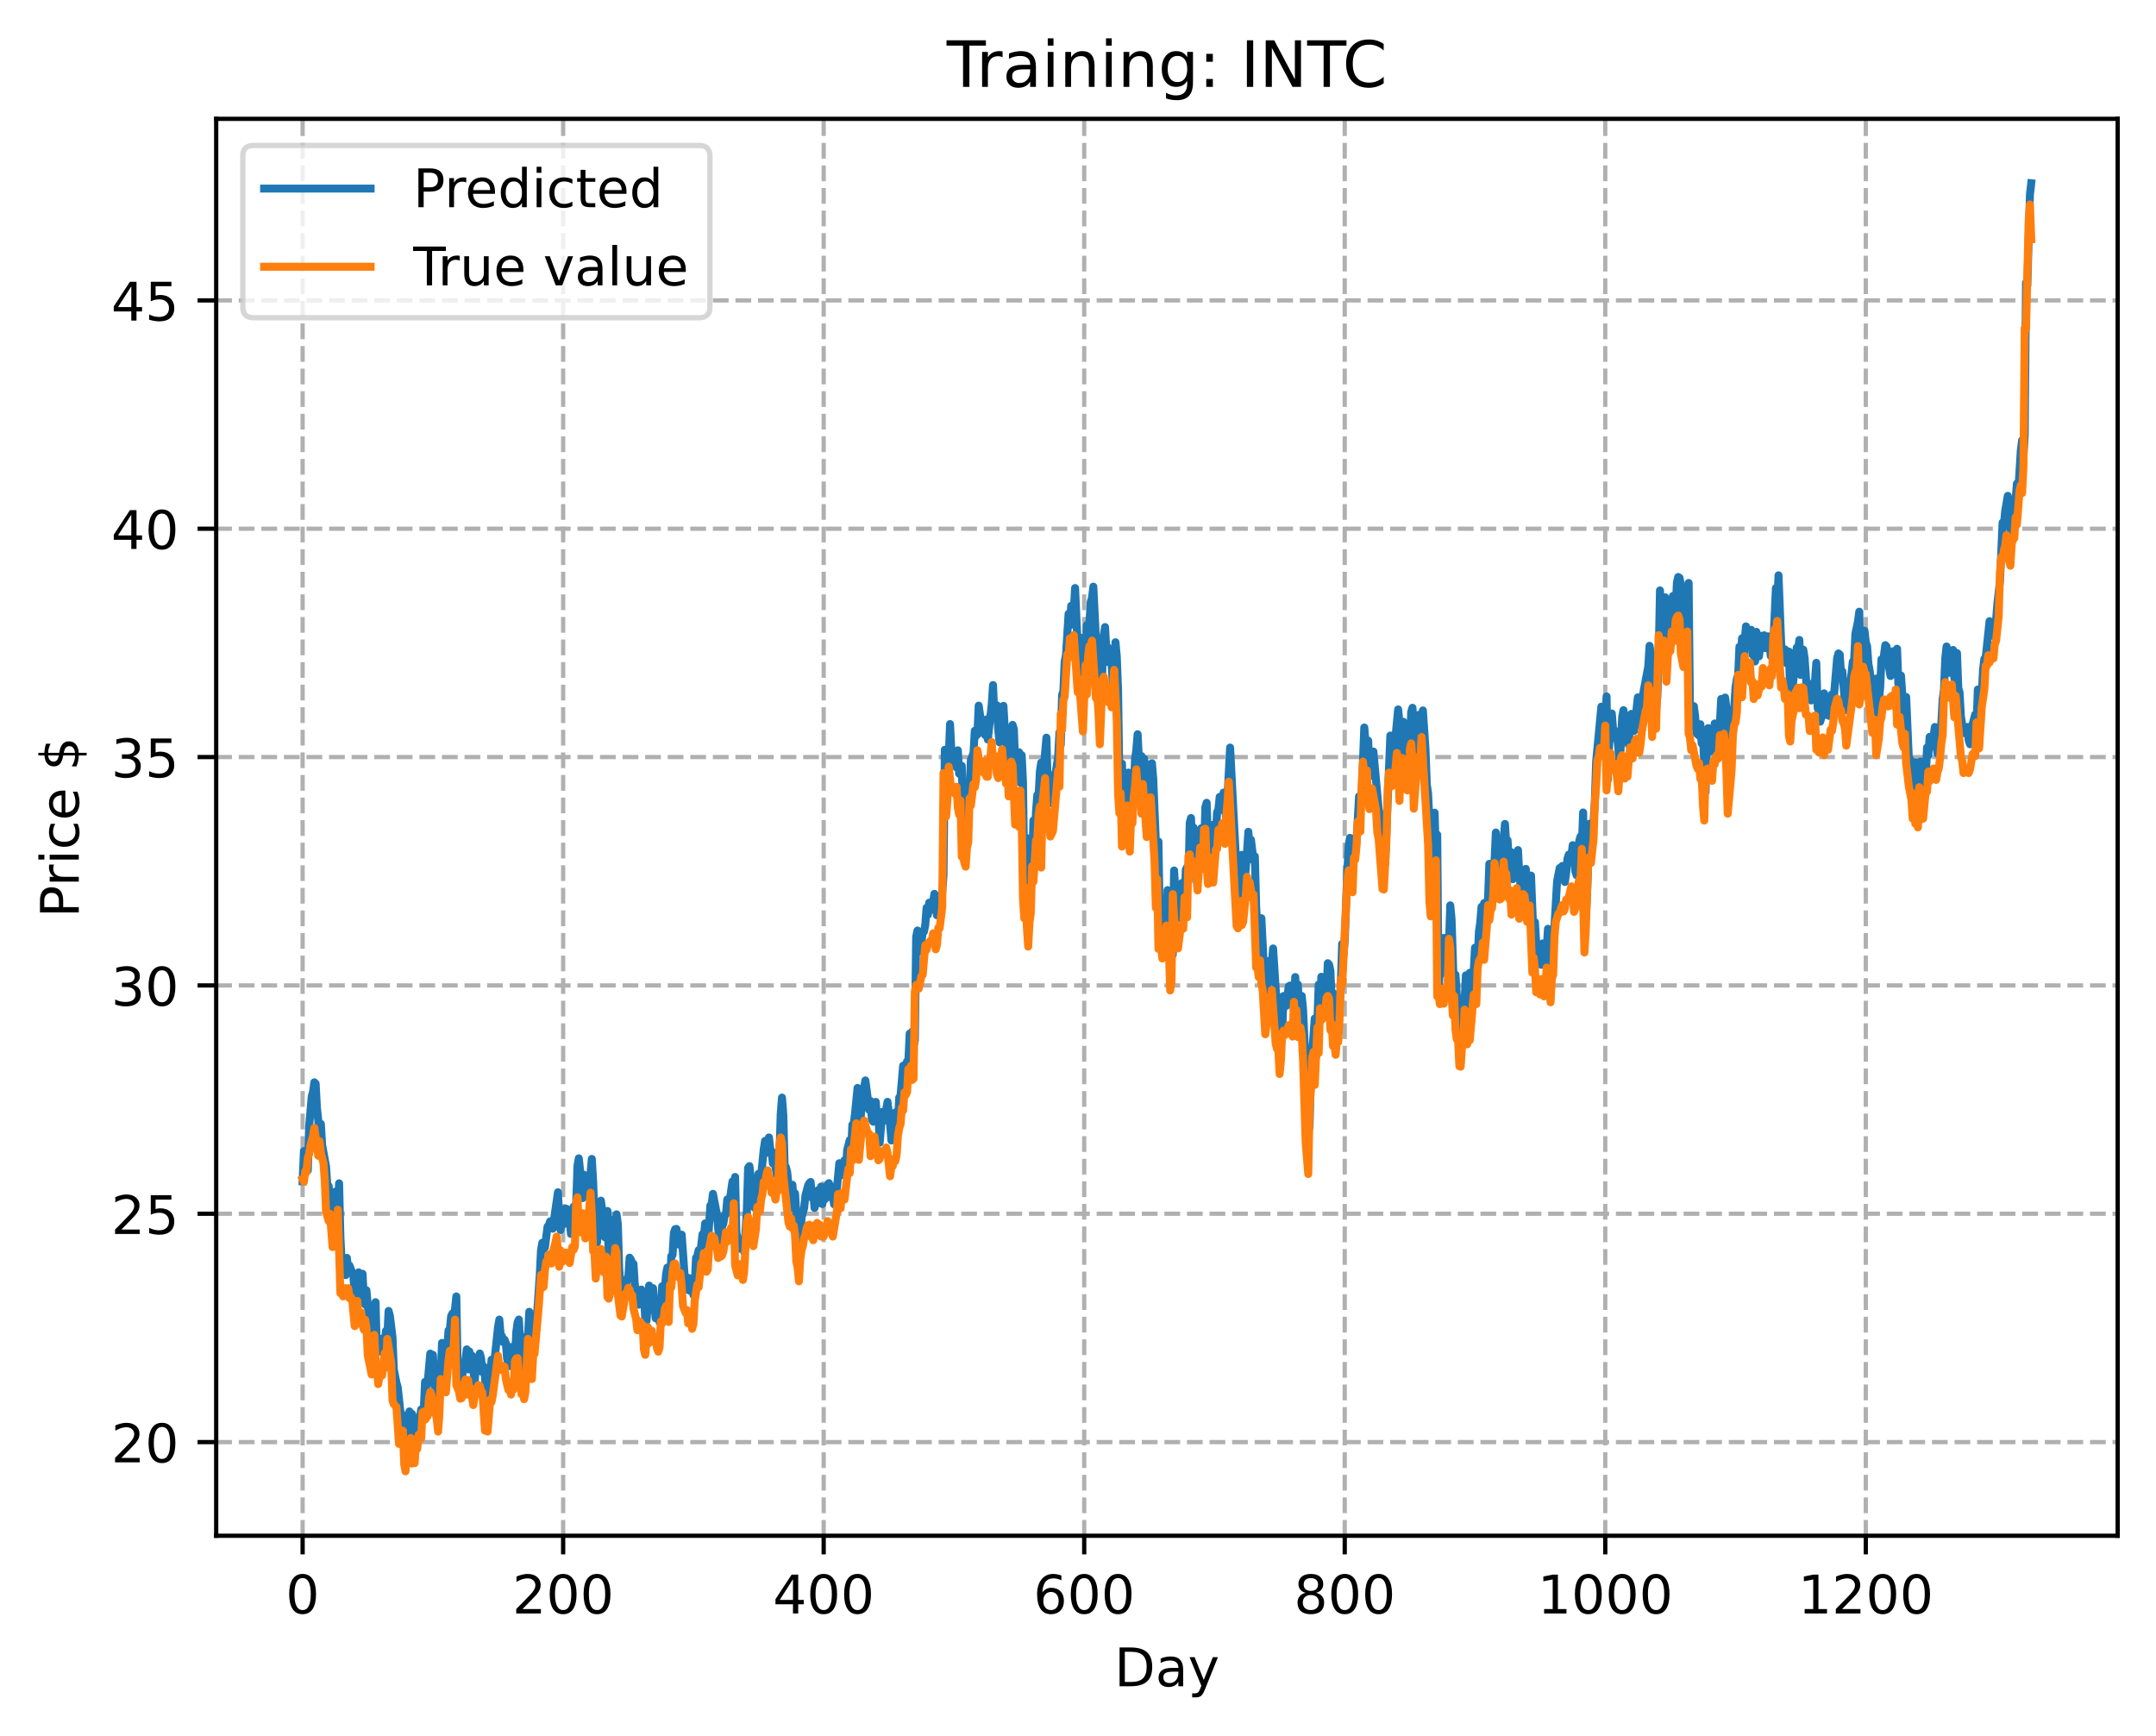 <?xml version="1.0" encoding="utf-8" standalone="no"?>
<!DOCTYPE svg PUBLIC "-//W3C//DTD SVG 1.1//EN"
  "http://www.w3.org/Graphics/SVG/1.1/DTD/svg11.dtd">
<!-- Created with matplotlib (https://matplotlib.org/) -->
<svg height="325.986pt" version="1.1" viewBox="0 0 404.923 325.986" width="404.923pt" xmlns="http://www.w3.org/2000/svg" xmlns:xlink="http://www.w3.org/1999/xlink">
 <defs>
  <style type="text/css">
*{stroke-linecap:butt;stroke-linejoin:round;}
  </style>
 </defs>
 <g id="figure_1">
  <g id="patch_1">
   <path d="M 0 325.986 
L 404.923 325.986 
L 404.923 0 
L 0 0 
z
" style="fill:#ffffff;"/>
  </g>
  <g id="axes_1">
   <g id="patch_2">
    <path d="M 40.603 288.43 
L 397.723 288.43 
L 397.723 22.318 
L 40.603 22.318 
z
" style="fill:#ffffff;"/>
   </g>
   <g id="matplotlib.axis_1">
    <g id="xtick_1">
     <g id="line2d_1">
      <path clip-path="url(#p5a6dff5ff0)" d="M 56.836 288.43 
L 56.836 22.318 
" style="fill:none;stroke:#b0b0b0;stroke-dasharray:2.96,1.28;stroke-dashoffset:0;stroke-width:0.8;"/>
     </g>
     <g id="line2d_2">
      <defs>
       <path d="M 0 0 
L 0 3.5 
" id="mf2f7a2b689" style="stroke:#000000;stroke-width:0.8;"/>
      </defs>
      <g>
       <use style="stroke:#000000;stroke-width:0.8;" x="56.836" xlink:href="#mf2f7a2b689" y="288.43"/>
      </g>
     </g>
     <g id="text_1">
      <!-- 0 -->
      <defs>
       <path d="M 31.781 66.406 
Q 24.172 66.406 20.328 58.906 
Q 16.5 51.422 16.5 36.375 
Q 16.5 21.391 20.328 13.891 
Q 24.172 6.391 31.781 6.391 
Q 39.453 6.391 43.281 13.891 
Q 47.125 21.391 47.125 36.375 
Q 47.125 51.422 43.281 58.906 
Q 39.453 66.406 31.781 66.406 
z
M 31.781 74.219 
Q 44.047 74.219 50.516 64.516 
Q 56.984 54.828 56.984 36.375 
Q 56.984 17.969 50.516 8.266 
Q 44.047 -1.422 31.781 -1.422 
Q 19.531 -1.422 13.062 8.266 
Q 6.594 17.969 6.594 36.375 
Q 6.594 54.828 13.062 64.516 
Q 19.531 74.219 31.781 74.219 
z
" id="DejaVuSans-48"/>
      </defs>
      <g transform="translate(53.655 303.029)scale(0.1 -0.1)">
       <use xlink:href="#DejaVuSans-48"/>
      </g>
     </g>
    </g>
    <g id="xtick_2">
     <g id="line2d_3">
      <path clip-path="url(#p5a6dff5ff0)" d="M 105.766 288.43 
L 105.766 22.318 
" style="fill:none;stroke:#b0b0b0;stroke-dasharray:2.96,1.28;stroke-dashoffset:0;stroke-width:0.8;"/>
     </g>
     <g id="line2d_4">
      <g>
       <use style="stroke:#000000;stroke-width:0.8;" x="105.766" xlink:href="#mf2f7a2b689" y="288.43"/>
      </g>
     </g>
     <g id="text_2">
      <!-- 200 -->
      <defs>
       <path d="M 19.188 8.297 
L 53.609 8.297 
L 53.609 0 
L 7.328 0 
L 7.328 8.297 
Q 12.938 14.109 22.625 23.891 
Q 32.328 33.688 34.812 36.531 
Q 39.547 41.844 41.422 45.531 
Q 43.312 49.219 43.312 52.781 
Q 43.312 58.594 39.234 62.25 
Q 35.156 65.922 28.609 65.922 
Q 23.969 65.922 18.812 64.312 
Q 13.672 62.703 7.812 59.422 
L 7.812 69.391 
Q 13.766 71.781 18.938 73 
Q 24.125 74.219 28.422 74.219 
Q 39.75 74.219 46.484 68.547 
Q 53.219 62.891 53.219 53.422 
Q 53.219 48.922 51.531 44.891 
Q 49.859 40.875 45.406 35.406 
Q 44.188 33.984 37.641 27.219 
Q 31.109 20.453 19.188 8.297 
z
" id="DejaVuSans-50"/>
      </defs>
      <g transform="translate(96.223 303.029)scale(0.1 -0.1)">
       <use xlink:href="#DejaVuSans-50"/>
       <use x="63.623" xlink:href="#DejaVuSans-48"/>
       <use x="127.246" xlink:href="#DejaVuSans-48"/>
      </g>
     </g>
    </g>
    <g id="xtick_3">
     <g id="line2d_5">
      <path clip-path="url(#p5a6dff5ff0)" d="M 154.697 288.43 
L 154.697 22.318 
" style="fill:none;stroke:#b0b0b0;stroke-dasharray:2.96,1.28;stroke-dashoffset:0;stroke-width:0.8;"/>
     </g>
     <g id="line2d_6">
      <g>
       <use style="stroke:#000000;stroke-width:0.8;" x="154.697" xlink:href="#mf2f7a2b689" y="288.43"/>
      </g>
     </g>
     <g id="text_3">
      <!-- 400 -->
      <defs>
       <path d="M 37.797 64.312 
L 12.891 25.391 
L 37.797 25.391 
z
M 35.203 72.906 
L 47.609 72.906 
L 47.609 25.391 
L 58.016 25.391 
L 58.016 17.188 
L 47.609 17.188 
L 47.609 0 
L 37.797 0 
L 37.797 17.188 
L 4.891 17.188 
L 4.891 26.703 
z
" id="DejaVuSans-52"/>
      </defs>
      <g transform="translate(145.153 303.029)scale(0.1 -0.1)">
       <use xlink:href="#DejaVuSans-52"/>
       <use x="63.623" xlink:href="#DejaVuSans-48"/>
       <use x="127.246" xlink:href="#DejaVuSans-48"/>
      </g>
     </g>
    </g>
    <g id="xtick_4">
     <g id="line2d_7">
      <path clip-path="url(#p5a6dff5ff0)" d="M 203.628 288.43 
L 203.628 22.318 
" style="fill:none;stroke:#b0b0b0;stroke-dasharray:2.96,1.28;stroke-dashoffset:0;stroke-width:0.8;"/>
     </g>
     <g id="line2d_8">
      <g>
       <use style="stroke:#000000;stroke-width:0.8;" x="203.628" xlink:href="#mf2f7a2b689" y="288.43"/>
      </g>
     </g>
     <g id="text_4">
      <!-- 600 -->
      <defs>
       <path d="M 33.016 40.375 
Q 26.375 40.375 22.484 35.828 
Q 18.609 31.297 18.609 23.391 
Q 18.609 15.531 22.484 10.953 
Q 26.375 6.391 33.016 6.391 
Q 39.656 6.391 43.531 10.953 
Q 47.406 15.531 47.406 23.391 
Q 47.406 31.297 43.531 35.828 
Q 39.656 40.375 33.016 40.375 
z
M 52.594 71.297 
L 52.594 62.312 
Q 48.875 64.062 45.094 64.984 
Q 41.312 65.922 37.594 65.922 
Q 27.828 65.922 22.672 59.328 
Q 17.531 52.734 16.797 39.406 
Q 19.672 43.656 24.016 45.922 
Q 28.375 48.188 33.594 48.188 
Q 44.578 48.188 50.953 41.516 
Q 57.328 34.859 57.328 23.391 
Q 57.328 12.156 50.688 5.359 
Q 44.047 -1.422 33.016 -1.422 
Q 20.359 -1.422 13.672 8.266 
Q 6.984 17.969 6.984 36.375 
Q 6.984 53.656 15.188 63.938 
Q 23.391 74.219 37.203 74.219 
Q 40.922 74.219 44.703 73.484 
Q 48.484 72.75 52.594 71.297 
z
" id="DejaVuSans-54"/>
      </defs>
      <g transform="translate(194.084 303.029)scale(0.1 -0.1)">
       <use xlink:href="#DejaVuSans-54"/>
       <use x="63.623" xlink:href="#DejaVuSans-48"/>
       <use x="127.246" xlink:href="#DejaVuSans-48"/>
      </g>
     </g>
    </g>
    <g id="xtick_5">
     <g id="line2d_9">
      <path clip-path="url(#p5a6dff5ff0)" d="M 252.558 288.43 
L 252.558 22.318 
" style="fill:none;stroke:#b0b0b0;stroke-dasharray:2.96,1.28;stroke-dashoffset:0;stroke-width:0.8;"/>
     </g>
     <g id="line2d_10">
      <g>
       <use style="stroke:#000000;stroke-width:0.8;" x="252.558" xlink:href="#mf2f7a2b689" y="288.43"/>
      </g>
     </g>
     <g id="text_5">
      <!-- 800 -->
      <defs>
       <path d="M 31.781 34.625 
Q 24.75 34.625 20.719 30.859 
Q 16.703 27.094 16.703 20.516 
Q 16.703 13.922 20.719 10.156 
Q 24.75 6.391 31.781 6.391 
Q 38.812 6.391 42.859 10.172 
Q 46.922 13.969 46.922 20.516 
Q 46.922 27.094 42.891 30.859 
Q 38.875 34.625 31.781 34.625 
z
M 21.922 38.812 
Q 15.578 40.375 12.031 44.719 
Q 8.5 49.078 8.5 55.328 
Q 8.5 64.062 14.719 69.141 
Q 20.953 74.219 31.781 74.219 
Q 42.672 74.219 48.875 69.141 
Q 55.078 64.062 55.078 55.328 
Q 55.078 49.078 51.531 44.719 
Q 48 40.375 41.703 38.812 
Q 48.828 37.156 52.797 32.312 
Q 56.781 27.484 56.781 20.516 
Q 56.781 9.906 50.312 4.234 
Q 43.844 -1.422 31.781 -1.422 
Q 19.734 -1.422 13.25 4.234 
Q 6.781 9.906 6.781 20.516 
Q 6.781 27.484 10.781 32.312 
Q 14.797 37.156 21.922 38.812 
z
M 18.312 54.391 
Q 18.312 48.734 21.844 45.562 
Q 25.391 42.391 31.781 42.391 
Q 38.141 42.391 41.719 45.562 
Q 45.312 48.734 45.312 54.391 
Q 45.312 60.062 41.719 63.234 
Q 38.141 66.406 31.781 66.406 
Q 25.391 66.406 21.844 63.234 
Q 18.312 60.062 18.312 54.391 
z
" id="DejaVuSans-56"/>
      </defs>
      <g transform="translate(243.015 303.029)scale(0.1 -0.1)">
       <use xlink:href="#DejaVuSans-56"/>
       <use x="63.623" xlink:href="#DejaVuSans-48"/>
       <use x="127.246" xlink:href="#DejaVuSans-48"/>
      </g>
     </g>
    </g>
    <g id="xtick_6">
     <g id="line2d_11">
      <path clip-path="url(#p5a6dff5ff0)" d="M 301.489 288.43 
L 301.489 22.318 
" style="fill:none;stroke:#b0b0b0;stroke-dasharray:2.96,1.28;stroke-dashoffset:0;stroke-width:0.8;"/>
     </g>
     <g id="line2d_12">
      <g>
       <use style="stroke:#000000;stroke-width:0.8;" x="301.489" xlink:href="#mf2f7a2b689" y="288.43"/>
      </g>
     </g>
     <g id="text_6">
      <!-- 1000 -->
      <defs>
       <path d="M 12.406 8.297 
L 28.516 8.297 
L 28.516 63.922 
L 10.984 60.406 
L 10.984 69.391 
L 28.422 72.906 
L 38.281 72.906 
L 38.281 8.297 
L 54.391 8.297 
L 54.391 0 
L 12.406 0 
z
" id="DejaVuSans-49"/>
      </defs>
      <g transform="translate(288.764 303.029)scale(0.1 -0.1)">
       <use xlink:href="#DejaVuSans-49"/>
       <use x="63.623" xlink:href="#DejaVuSans-48"/>
       <use x="127.246" xlink:href="#DejaVuSans-48"/>
       <use x="190.869" xlink:href="#DejaVuSans-48"/>
      </g>
     </g>
    </g>
    <g id="xtick_7">
     <g id="line2d_13">
      <path clip-path="url(#p5a6dff5ff0)" d="M 350.419 288.43 
L 350.419 22.318 
" style="fill:none;stroke:#b0b0b0;stroke-dasharray:2.96,1.28;stroke-dashoffset:0;stroke-width:0.8;"/>
     </g>
     <g id="line2d_14">
      <g>
       <use style="stroke:#000000;stroke-width:0.8;" x="350.419" xlink:href="#mf2f7a2b689" y="288.43"/>
      </g>
     </g>
     <g id="text_7">
      <!-- 1200 -->
      <g transform="translate(337.694 303.029)scale(0.1 -0.1)">
       <use xlink:href="#DejaVuSans-49"/>
       <use x="63.623" xlink:href="#DejaVuSans-50"/>
       <use x="127.246" xlink:href="#DejaVuSans-48"/>
       <use x="190.869" xlink:href="#DejaVuSans-48"/>
      </g>
     </g>
    </g>
    <g id="text_8">
     <!-- Day -->
     <defs>
      <path d="M 19.672 64.797 
L 19.672 8.109 
L 31.594 8.109 
Q 46.688 8.109 53.688 14.938 
Q 60.688 21.781 60.688 36.531 
Q 60.688 51.172 53.688 57.984 
Q 46.688 64.797 31.594 64.797 
z
M 9.812 72.906 
L 30.078 72.906 
Q 51.266 72.906 61.172 64.094 
Q 71.094 55.281 71.094 36.531 
Q 71.094 17.672 61.125 8.828 
Q 51.172 0 30.078 0 
L 9.812 0 
z
" id="DejaVuSans-68"/>
      <path d="M 34.281 27.484 
Q 23.391 27.484 19.188 25 
Q 14.984 22.516 14.984 16.5 
Q 14.984 11.719 18.141 8.906 
Q 21.297 6.109 26.703 6.109 
Q 34.188 6.109 38.703 11.406 
Q 43.219 16.703 43.219 25.484 
L 43.219 27.484 
z
M 52.203 31.203 
L 52.203 0 
L 43.219 0 
L 43.219 8.297 
Q 40.141 3.328 35.547 0.953 
Q 30.953 -1.422 24.312 -1.422 
Q 15.922 -1.422 10.953 3.297 
Q 6 8.016 6 15.922 
Q 6 25.141 12.172 29.828 
Q 18.359 34.516 30.609 34.516 
L 43.219 34.516 
L 43.219 35.406 
Q 43.219 41.609 39.141 45 
Q 35.062 48.391 27.688 48.391 
Q 23 48.391 18.547 47.266 
Q 14.109 46.141 10.016 43.891 
L 10.016 52.203 
Q 14.938 54.109 19.578 55.047 
Q 24.219 56 28.609 56 
Q 40.484 56 46.344 49.844 
Q 52.203 43.703 52.203 31.203 
z
" id="DejaVuSans-97"/>
      <path d="M 32.172 -5.078 
Q 28.375 -14.844 24.75 -17.812 
Q 21.141 -20.797 15.094 -20.797 
L 7.906 -20.797 
L 7.906 -13.281 
L 13.188 -13.281 
Q 16.891 -13.281 18.938 -11.516 
Q 21 -9.766 23.484 -3.219 
L 25.094 0.875 
L 2.984 54.688 
L 12.5 54.688 
L 29.594 11.922 
L 46.688 54.688 
L 56.203 54.688 
z
" id="DejaVuSans-121"/>
     </defs>
     <g transform="translate(209.29 316.707)scale(0.1 -0.1)">
      <use xlink:href="#DejaVuSans-68"/>
      <use x="77.002" xlink:href="#DejaVuSans-97"/>
      <use x="138.281" xlink:href="#DejaVuSans-121"/>
     </g>
    </g>
   </g>
   <g id="matplotlib.axis_2">
    <g id="ytick_1">
     <g id="line2d_15">
      <path clip-path="url(#p5a6dff5ff0)" d="M 40.603 270.845 
L 397.723 270.845 
" style="fill:none;stroke:#b0b0b0;stroke-dasharray:2.96,1.28;stroke-dashoffset:0;stroke-width:0.8;"/>
     </g>
     <g id="line2d_16">
      <defs>
       <path d="M 0 0 
L -3.5 0 
" id="m1a8792baff" style="stroke:#000000;stroke-width:0.8;"/>
      </defs>
      <g>
       <use style="stroke:#000000;stroke-width:0.8;" x="40.603" xlink:href="#m1a8792baff" y="270.845"/>
      </g>
     </g>
     <g id="text_9">
      <!-- 20 -->
      <g transform="translate(20.878 274.644)scale(0.1 -0.1)">
       <use xlink:href="#DejaVuSans-50"/>
       <use x="63.623" xlink:href="#DejaVuSans-48"/>
      </g>
     </g>
    </g>
    <g id="ytick_2">
     <g id="line2d_17">
      <path clip-path="url(#p5a6dff5ff0)" d="M 40.603 227.959 
L 397.723 227.959 
" style="fill:none;stroke:#b0b0b0;stroke-dasharray:2.96,1.28;stroke-dashoffset:0;stroke-width:0.8;"/>
     </g>
     <g id="line2d_18">
      <g>
       <use style="stroke:#000000;stroke-width:0.8;" x="40.603" xlink:href="#m1a8792baff" y="227.959"/>
      </g>
     </g>
     <g id="text_10">
      <!-- 25 -->
      <defs>
       <path d="M 10.797 72.906 
L 49.516 72.906 
L 49.516 64.594 
L 19.828 64.594 
L 19.828 46.734 
Q 21.969 47.469 24.109 47.828 
Q 26.266 48.188 28.422 48.188 
Q 40.625 48.188 47.75 41.5 
Q 54.891 34.812 54.891 23.391 
Q 54.891 11.625 47.562 5.094 
Q 40.234 -1.422 26.906 -1.422 
Q 22.312 -1.422 17.547 -0.641 
Q 12.797 0.141 7.719 1.703 
L 7.719 11.625 
Q 12.109 9.234 16.797 8.062 
Q 21.484 6.891 26.703 6.891 
Q 35.156 6.891 40.078 11.328 
Q 45.016 15.766 45.016 23.391 
Q 45.016 31 40.078 35.438 
Q 35.156 39.891 26.703 39.891 
Q 22.75 39.891 18.812 39.016 
Q 14.891 38.141 10.797 36.281 
z
" id="DejaVuSans-53"/>
      </defs>
      <g transform="translate(20.878 231.758)scale(0.1 -0.1)">
       <use xlink:href="#DejaVuSans-50"/>
       <use x="63.623" xlink:href="#DejaVuSans-53"/>
      </g>
     </g>
    </g>
    <g id="ytick_3">
     <g id="line2d_19">
      <path clip-path="url(#p5a6dff5ff0)" d="M 40.603 185.073 
L 397.723 185.073 
" style="fill:none;stroke:#b0b0b0;stroke-dasharray:2.96,1.28;stroke-dashoffset:0;stroke-width:0.8;"/>
     </g>
     <g id="line2d_20">
      <g>
       <use style="stroke:#000000;stroke-width:0.8;" x="40.603" xlink:href="#m1a8792baff" y="185.073"/>
      </g>
     </g>
     <g id="text_11">
      <!-- 30 -->
      <defs>
       <path d="M 40.578 39.312 
Q 47.656 37.797 51.625 33 
Q 55.609 28.219 55.609 21.188 
Q 55.609 10.406 48.188 4.484 
Q 40.766 -1.422 27.094 -1.422 
Q 22.516 -1.422 17.656 -0.516 
Q 12.797 0.391 7.625 2.203 
L 7.625 11.719 
Q 11.719 9.328 16.594 8.109 
Q 21.484 6.891 26.812 6.891 
Q 36.078 6.891 40.938 10.547 
Q 45.797 14.203 45.797 21.188 
Q 45.797 27.641 41.281 31.266 
Q 36.766 34.906 28.719 34.906 
L 20.219 34.906 
L 20.219 43.016 
L 29.109 43.016 
Q 36.375 43.016 40.234 45.922 
Q 44.094 48.828 44.094 54.297 
Q 44.094 59.906 40.109 62.906 
Q 36.141 65.922 28.719 65.922 
Q 24.656 65.922 20.016 65.031 
Q 15.375 64.156 9.812 62.312 
L 9.812 71.094 
Q 15.438 72.656 20.344 73.438 
Q 25.25 74.219 29.594 74.219 
Q 40.828 74.219 47.359 69.109 
Q 53.906 64.016 53.906 55.328 
Q 53.906 49.266 50.438 45.094 
Q 46.969 40.922 40.578 39.312 
z
" id="DejaVuSans-51"/>
      </defs>
      <g transform="translate(20.878 188.872)scale(0.1 -0.1)">
       <use xlink:href="#DejaVuSans-51"/>
       <use x="63.623" xlink:href="#DejaVuSans-48"/>
      </g>
     </g>
    </g>
    <g id="ytick_4">
     <g id="line2d_21">
      <path clip-path="url(#p5a6dff5ff0)" d="M 40.603 142.187 
L 397.723 142.187 
" style="fill:none;stroke:#b0b0b0;stroke-dasharray:2.96,1.28;stroke-dashoffset:0;stroke-width:0.8;"/>
     </g>
     <g id="line2d_22">
      <g>
       <use style="stroke:#000000;stroke-width:0.8;" x="40.603" xlink:href="#m1a8792baff" y="142.187"/>
      </g>
     </g>
     <g id="text_12">
      <!-- 35 -->
      <g transform="translate(20.878 145.986)scale(0.1 -0.1)">
       <use xlink:href="#DejaVuSans-51"/>
       <use x="63.623" xlink:href="#DejaVuSans-53"/>
      </g>
     </g>
    </g>
    <g id="ytick_5">
     <g id="line2d_23">
      <path clip-path="url(#p5a6dff5ff0)" d="M 40.603 99.301 
L 397.723 99.301 
" style="fill:none;stroke:#b0b0b0;stroke-dasharray:2.96,1.28;stroke-dashoffset:0;stroke-width:0.8;"/>
     </g>
     <g id="line2d_24">
      <g>
       <use style="stroke:#000000;stroke-width:0.8;" x="40.603" xlink:href="#m1a8792baff" y="99.301"/>
      </g>
     </g>
     <g id="text_13">
      <!-- 40 -->
      <g transform="translate(20.878 103.1)scale(0.1 -0.1)">
       <use xlink:href="#DejaVuSans-52"/>
       <use x="63.623" xlink:href="#DejaVuSans-48"/>
      </g>
     </g>
    </g>
    <g id="ytick_6">
     <g id="line2d_25">
      <path clip-path="url(#p5a6dff5ff0)" d="M 40.603 56.415 
L 397.723 56.415 
" style="fill:none;stroke:#b0b0b0;stroke-dasharray:2.96,1.28;stroke-dashoffset:0;stroke-width:0.8;"/>
     </g>
     <g id="line2d_26">
      <g>
       <use style="stroke:#000000;stroke-width:0.8;" x="40.603" xlink:href="#m1a8792baff" y="56.415"/>
      </g>
     </g>
     <g id="text_14">
      <!-- 45 -->
      <g transform="translate(20.878 60.214)scale(0.1 -0.1)">
       <use xlink:href="#DejaVuSans-52"/>
       <use x="63.623" xlink:href="#DejaVuSans-53"/>
      </g>
     </g>
    </g>
    <g id="text_15">
     <!-- Price $ -->
     <defs>
      <path d="M 19.672 64.797 
L 19.672 37.406 
L 32.078 37.406 
Q 38.969 37.406 42.719 40.969 
Q 46.484 44.531 46.484 51.125 
Q 46.484 57.672 42.719 61.234 
Q 38.969 64.797 32.078 64.797 
z
M 9.812 72.906 
L 32.078 72.906 
Q 44.344 72.906 50.609 67.359 
Q 56.891 61.812 56.891 51.125 
Q 56.891 40.328 50.609 34.812 
Q 44.344 29.297 32.078 29.297 
L 19.672 29.297 
L 19.672 0 
L 9.812 0 
z
" id="DejaVuSans-80"/>
      <path d="M 41.109 46.297 
Q 39.594 47.172 37.812 47.578 
Q 36.031 48 33.891 48 
Q 26.266 48 22.188 43.047 
Q 18.109 38.094 18.109 28.812 
L 18.109 0 
L 9.078 0 
L 9.078 54.688 
L 18.109 54.688 
L 18.109 46.188 
Q 20.953 51.172 25.484 53.578 
Q 30.031 56 36.531 56 
Q 37.453 56 38.578 55.875 
Q 39.703 55.766 41.062 55.516 
z
" id="DejaVuSans-114"/>
      <path d="M 9.422 54.688 
L 18.406 54.688 
L 18.406 0 
L 9.422 0 
z
M 9.422 75.984 
L 18.406 75.984 
L 18.406 64.594 
L 9.422 64.594 
z
" id="DejaVuSans-105"/>
      <path d="M 48.781 52.594 
L 48.781 44.188 
Q 44.969 46.297 41.141 47.344 
Q 37.312 48.391 33.406 48.391 
Q 24.656 48.391 19.812 42.844 
Q 14.984 37.312 14.984 27.297 
Q 14.984 17.281 19.812 11.734 
Q 24.656 6.203 33.406 6.203 
Q 37.312 6.203 41.141 7.25 
Q 44.969 8.297 48.781 10.406 
L 48.781 2.094 
Q 45.016 0.344 40.984 -0.531 
Q 36.969 -1.422 32.422 -1.422 
Q 20.062 -1.422 12.781 6.344 
Q 5.516 14.109 5.516 27.297 
Q 5.516 40.672 12.859 48.328 
Q 20.219 56 33.016 56 
Q 37.156 56 41.109 55.141 
Q 45.062 54.297 48.781 52.594 
z
" id="DejaVuSans-99"/>
      <path d="M 56.203 29.594 
L 56.203 25.203 
L 14.891 25.203 
Q 15.484 15.922 20.484 11.062 
Q 25.484 6.203 34.422 6.203 
Q 39.594 6.203 44.453 7.469 
Q 49.312 8.734 54.109 11.281 
L 54.109 2.781 
Q 49.266 0.734 44.188 -0.344 
Q 39.109 -1.422 33.891 -1.422 
Q 20.797 -1.422 13.156 6.188 
Q 5.516 13.812 5.516 26.812 
Q 5.516 40.234 12.766 48.109 
Q 20.016 56 32.328 56 
Q 43.359 56 49.781 48.891 
Q 56.203 41.797 56.203 29.594 
z
M 47.219 32.234 
Q 47.125 39.594 43.094 43.984 
Q 39.062 48.391 32.422 48.391 
Q 24.906 48.391 20.391 44.141 
Q 15.875 39.891 15.188 32.172 
z
" id="DejaVuSans-101"/>
      <path id="DejaVuSans-32"/>
      <path d="M 33.797 -14.703 
L 28.906 -14.703 
L 28.859 0 
Q 23.734 0.094 18.609 1.188 
Q 13.484 2.297 8.297 4.5 
L 8.297 13.281 
Q 13.281 10.156 18.375 8.562 
Q 23.484 6.984 28.906 6.938 
L 28.906 29.203 
Q 18.109 30.953 13.203 35.156 
Q 8.297 39.359 8.297 46.688 
Q 8.297 54.641 13.625 59.219 
Q 18.953 63.812 28.906 64.5 
L 28.906 75.984 
L 33.797 75.984 
L 33.797 64.656 
Q 38.328 64.453 42.578 63.688 
Q 46.828 62.938 50.875 61.625 
L 50.875 53.078 
Q 46.828 55.125 42.547 56.25 
Q 38.281 57.375 33.797 57.562 
L 33.797 36.719 
Q 44.875 35.016 50.094 30.609 
Q 55.328 26.219 55.328 18.609 
Q 55.328 10.359 49.781 5.594 
Q 44.234 0.828 33.797 0.094 
z
M 28.906 37.594 
L 28.906 57.625 
Q 23.25 56.984 20.266 54.391 
Q 17.281 51.812 17.281 47.516 
Q 17.281 43.312 20.031 40.969 
Q 22.797 38.625 28.906 37.594 
z
M 33.797 28.219 
L 33.797 7.078 
Q 39.984 7.906 43.141 10.594 
Q 46.297 13.281 46.297 17.672 
Q 46.297 21.969 43.281 24.5 
Q 40.281 27.047 33.797 28.219 
z
" id="DejaVuSans-36"/>
     </defs>
     <g transform="translate(14.798 172.342)rotate(-90)scale(0.1 -0.1)">
      <use xlink:href="#DejaVuSans-80"/>
      <use x="58.553" xlink:href="#DejaVuSans-114"/>
      <use x="99.666" xlink:href="#DejaVuSans-105"/>
      <use x="127.449" xlink:href="#DejaVuSans-99"/>
      <use x="182.43" xlink:href="#DejaVuSans-101"/>
      <use x="243.953" xlink:href="#DejaVuSans-32"/>
      <use x="275.74" xlink:href="#DejaVuSans-36"/>
     </g>
    </g>
   </g>
   <g id="line2d_27">
    <path clip-path="url(#p5a6dff5ff0)" d="M 56.836 221.869 
L 57.081 216.186 
L 57.325 217.581 
L 57.57 217.32 
L 57.814 219.808 
L 58.059 211.543 
L 58.548 205.915 
L 58.793 205.062 
L 59.038 203.275 
L 59.282 203.522 
L 59.527 208.104 
L 59.772 210.388 
L 60.016 213.737 
L 60.261 211.08 
L 60.506 215.074 
L 61.24 219.103 
L 61.484 222.836 
L 61.729 222.75 
L 61.974 225.818 
L 62.218 223.905 
L 62.708 230.524 
L 62.952 223.815 
L 63.441 227.372 
L 63.686 222.242 
L 63.931 232.295 
L 64.175 237.241 
L 64.42 236.477 
L 64.909 239.49 
L 65.154 236.254 
L 65.399 238.736 
L 65.643 237.687 
L 66.377 239.651 
L 66.622 243.586 
L 66.867 245.151 
L 67.111 243.559 
L 67.356 238.958 
L 67.601 244.636 
L 68.09 239.238 
L 68.335 243.828 
L 68.579 245.007 
L 68.824 242.338 
L 69.558 250.543 
L 69.802 250.714 
L 70.047 252.577 
L 70.292 249.87 
L 70.536 244.568 
L 70.781 253.97 
L 71.026 253.26 
L 71.27 253.833 
L 71.515 252.178 
L 71.76 251.407 
L 72.004 254.105 
L 72.494 249.943 
L 72.738 251.166 
L 72.983 246.21 
L 73.228 247.151 
L 73.717 251.118 
L 73.962 257.183 
L 74.451 259.672 
L 74.696 260.527 
L 75.185 265.074 
L 75.429 265.53 
L 75.674 268.387 
L 75.919 269.135 
L 76.163 272.014 
L 76.408 268.912 
L 76.653 268.591 
L 76.897 265.084 
L 77.142 265.871 
L 77.387 265.555 
L 77.631 273.497 
L 77.876 267.073 
L 78.121 266.308 
L 78.365 267.084 
L 78.61 266.271 
L 78.855 266.361 
L 79.099 264.712 
L 79.344 266.027 
L 79.589 264.784 
L 79.833 259.524 
L 80.078 260.591 
L 80.323 259.593 
L 80.812 254.225 
L 81.056 255.334 
L 81.301 254.455 
L 81.79 261.967 
L 82.035 259.804 
L 82.28 259.763 
L 82.524 261.359 
L 82.769 258.65 
L 83.014 252.218 
L 83.258 253.849 
L 83.503 254.367 
L 83.748 252.311 
L 83.992 253.575 
L 84.237 249.88 
L 84.482 249.782 
L 84.726 247.202 
L 84.971 246.688 
L 85.216 248.225 
L 85.705 243.489 
L 85.95 256.975 
L 86.194 256.081 
L 86.684 260.232 
L 86.928 257.189 
L 87.173 255.966 
L 87.417 255.467 
L 87.662 253.431 
L 87.907 257.192 
L 88.151 253.823 
L 88.396 256.462 
L 88.641 254.616 
L 89.13 259.765 
L 89.375 256.473 
L 89.619 255.875 
L 89.864 255.605 
L 90.109 254.202 
L 90.353 255.088 
L 90.598 257.705 
L 90.843 256.619 
L 91.087 258.593 
L 91.332 262.584 
L 91.577 261.412 
L 91.821 263.628 
L 92.311 255.368 
L 92.555 258.493 
L 93.534 249.259 
L 93.778 247.839 
L 94.023 250.708 
L 94.268 250.948 
L 94.512 252.063 
L 94.757 251.607 
L 95.002 252.251 
L 95.246 255.22 
L 95.491 256.193 
L 95.736 256.58 
L 95.98 252.985 
L 96.225 256.363 
L 96.47 253.024 
L 96.714 255.595 
L 96.959 250.238 
L 97.204 248.365 
L 97.448 247.828 
L 97.693 252.151 
L 97.938 250.976 
L 98.182 254.744 
L 98.427 254.049 
L 98.672 257.238 
L 98.916 255.663 
L 99.405 246.371 
L 99.65 251.113 
L 100.139 253.977 
L 100.384 249.652 
L 100.873 246.789 
L 101.363 239.611 
L 101.607 234.814 
L 101.852 233.412 
L 102.097 234.638 
L 102.341 234.298 
L 102.831 230.386 
L 103.075 230.127 
L 103.32 229.387 
L 103.565 230.417 
L 103.809 230.758 
L 104.788 223.921 
L 105.032 228.73 
L 105.277 231.023 
L 105.522 228.185 
L 105.766 229.986 
L 106.011 227.905 
L 106.256 226.979 
L 106.5 227.1 
L 106.99 229.246 
L 107.234 231.756 
L 107.724 226.637 
L 107.968 228.002 
L 108.213 226.105 
L 108.458 218.925 
L 108.702 217.549 
L 108.947 219.857 
L 109.192 223.345 
L 109.436 225.018 
L 109.681 220.634 
L 109.926 223.158 
L 110.17 224.188 
L 110.415 222.374 
L 110.66 223.371 
L 111.149 217.661 
L 111.393 221.78 
L 111.638 228.009 
L 111.883 227.324 
L 112.127 233.369 
L 112.372 228.125 
L 112.617 226.355 
L 112.861 225.498 
L 113.351 229.352 
L 113.595 232.374 
L 113.84 231.29 
L 114.085 227.439 
L 114.329 236.617 
L 114.574 238.284 
L 114.819 238.101 
L 115.063 229.108 
L 115.308 232.287 
L 115.553 231.782 
L 115.797 228.068 
L 116.042 229.98 
L 116.287 238.163 
L 116.531 241.502 
L 117.02 243.399 
L 117.265 240.969 
L 117.51 241.688 
L 117.754 240.21 
L 117.999 239.977 
L 118.244 236.212 
L 118.488 236.571 
L 118.733 237.14 
L 118.978 237.38 
L 119.222 241.328 
L 119.956 245.034 
L 120.201 244.023 
L 120.446 242.195 
L 120.69 244.72 
L 120.935 242.983 
L 121.18 247.655 
L 121.424 248.109 
L 121.914 241.446 
L 122.158 245.166 
L 122.403 244.679 
L 122.648 241.936 
L 123.137 247.595 
L 123.381 245.282 
L 123.871 248.336 
L 124.115 246.974 
L 124.36 241.573 
L 124.605 243.709 
L 124.849 242.391 
L 125.094 239.306 
L 125.339 238.063 
L 125.828 242.121 
L 126.073 235.913 
L 126.317 235.698 
L 126.562 231.542 
L 126.807 230.853 
L 127.051 230.808 
L 127.541 233.764 
L 128.03 231.89 
L 128.764 242.21 
L 129.008 241.875 
L 129.253 239.984 
L 129.498 242.389 
L 129.742 240.349 
L 129.987 240.128 
L 130.232 243.221 
L 130.476 241.303 
L 130.721 236.248 
L 130.966 235.908 
L 131.21 234.801 
L 131.455 235.898 
L 131.944 231.79 
L 132.189 232.455 
L 132.434 229.77 
L 132.678 230.154 
L 132.923 233.832 
L 133.412 226.409 
L 133.657 226.215 
L 133.902 224.218 
L 134.636 228.039 
L 135.125 233.277 
L 135.369 228.793 
L 135.614 230.428 
L 135.859 229.767 
L 136.103 228.218 
L 136.348 228.045 
L 136.593 225.264 
L 136.837 227.067 
L 137.327 223.534 
L 137.571 221.885 
L 137.816 224.477 
L 138.061 221.047 
L 138.305 231.557 
L 138.55 232.687 
L 138.795 234.519 
L 139.039 234.064 
L 139.284 233.935 
L 139.529 234.134 
L 139.773 235.162 
L 140.263 227.355 
L 140.507 219.345 
L 140.752 219.007 
L 140.996 221.106 
L 141.241 225.457 
L 141.486 223.498 
L 141.73 226.858 
L 141.975 225.83 
L 142.464 220.447 
L 142.709 220.762 
L 142.954 220.831 
L 143.443 215.825 
L 143.688 214.272 
L 143.932 216.504 
L 144.177 214.55 
L 144.422 213.626 
L 144.666 215.821 
L 144.911 216.246 
L 145.156 218.514 
L 145.4 216.545 
L 145.645 219.223 
L 145.89 220.654 
L 146.134 216.568 
L 146.379 217.411 
L 146.624 209.266 
L 146.868 206.141 
L 147.113 209.283 
L 147.357 218.782 
L 147.602 219.18 
L 147.847 220.148 
L 148.091 222.614 
L 148.336 226.908 
L 148.581 225.814 
L 148.825 222.513 
L 149.07 225.523 
L 149.315 224.128 
L 149.804 231.755 
L 150.049 232.725 
L 150.293 235.334 
L 150.538 228.675 
L 151.027 226.881 
L 151.272 224.508 
L 151.761 222.685 
L 152.006 222.198 
L 152.251 221.987 
L 152.495 224.961 
L 152.74 223.983 
L 152.984 226.866 
L 153.229 223.724 
L 153.474 225.86 
L 153.718 223.493 
L 153.963 225.969 
L 154.208 222.855 
L 154.452 226.135 
L 154.697 223.569 
L 154.942 225.223 
L 155.186 222.929 
L 155.676 222.207 
L 155.92 224.833 
L 156.165 222.865 
L 156.654 226.19 
L 156.899 224.255 
L 157.144 223.57 
L 157.633 218.468 
L 158.122 220.703 
L 158.612 217.913 
L 158.856 220.5 
L 159.101 216.024 
L 159.59 214.134 
L 159.835 216.653 
L 160.079 211.264 
L 160.324 211.091 
L 160.569 209.308 
L 161.058 204.328 
L 161.303 208.771 
L 161.547 210.947 
L 161.792 208.281 
L 162.037 207.001 
L 162.281 204.325 
L 162.526 202.925 
L 163.26 208.462 
L 163.505 206.798 
L 163.749 210.235 
L 163.994 210.658 
L 164.239 207.289 
L 164.483 206.959 
L 164.728 210.322 
L 164.972 209.35 
L 165.217 214.607 
L 165.706 208.821 
L 165.951 210.538 
L 166.196 209.89 
L 166.685 206.94 
L 167.174 211.23 
L 167.419 214.2 
L 167.664 212.903 
L 168.153 208.935 
L 168.398 211.28 
L 168.642 210.889 
L 168.887 206.137 
L 169.132 205.771 
L 169.621 200.159 
L 169.866 202.915 
L 170.11 200.086 
L 170.355 199.35 
L 170.6 199.336 
L 170.844 194.131 
L 171.089 195.919 
L 171.333 193.745 
L 171.578 196.425 
L 171.823 195.381 
L 172.067 175.959 
L 172.312 174.768 
L 172.557 177.541 
L 172.801 178.649 
L 173.291 175.223 
L 173.535 174.968 
L 173.78 173.702 
L 174.025 170.489 
L 174.269 171.808 
L 174.514 169.535 
L 174.759 170.956 
L 175.003 169.487 
L 175.248 169.376 
L 175.493 167.875 
L 175.982 171.908 
L 176.227 170.032 
L 176.471 169.848 
L 176.716 170.685 
L 177.205 164.378 
L 177.45 140.817 
L 177.694 148.1 
L 178.184 142.408 
L 178.428 135.987 
L 178.673 140.896 
L 179.162 143.022 
L 179.652 144.123 
L 179.896 140.922 
L 180.141 145.309 
L 180.386 145.471 
L 180.63 143.825 
L 180.875 152.873 
L 181.12 152.758 
L 181.609 155.184 
L 181.854 148.969 
L 182.098 148.713 
L 182.343 142.687 
L 182.832 141.502 
L 183.077 137.238 
L 183.321 138.2 
L 183.566 137.95 
L 183.811 132.529 
L 184.3 135.974 
L 184.789 137.729 
L 185.034 138.063 
L 185.279 135.12 
L 185.523 138.896 
L 186.257 132.319 
L 186.502 128.663 
L 186.747 134.392 
L 187.236 132.471 
L 187.481 136.995 
L 187.725 139.433 
L 188.215 133.885 
L 188.459 132.564 
L 188.704 136.79 
L 188.948 138.391 
L 189.193 141.246 
L 189.438 138.002 
L 189.682 143.721 
L 189.927 142.033 
L 190.172 136.141 
L 190.416 136.958 
L 190.661 143.485 
L 190.906 145.822 
L 191.15 142.559 
L 191.395 141.283 
L 191.64 146.995 
L 191.884 141.826 
L 192.129 146.882 
L 192.374 165.27 
L 192.618 165.984 
L 192.863 157.41 
L 193.108 170.919 
L 193.352 171.138 
L 193.597 165.016 
L 193.842 163.809 
L 194.086 154.098 
L 194.331 158.052 
L 194.575 152.366 
L 194.82 149.29 
L 195.065 149.38 
L 195.309 144.789 
L 195.554 143.24 
L 195.799 155.784 
L 196.043 144.144 
L 196.533 138.544 
L 196.777 147.701 
L 197.022 145.442 
L 197.267 147.483 
L 197.511 150.875 
L 197.756 149.13 
L 198.001 148.455 
L 198.245 145.256 
L 198.735 142.126 
L 198.979 137.533 
L 199.224 139.905 
L 199.469 130.532 
L 199.713 129.784 
L 199.958 124.261 
L 200.203 123.013 
L 200.692 115.283 
L 200.936 117.475 
L 201.181 113.782 
L 201.426 114.562 
L 201.67 114.621 
L 201.915 110.441 
L 202.404 121.524 
L 202.649 123.622 
L 202.894 119.711 
L 203.138 124.517 
L 203.628 130.01 
L 203.872 125.3 
L 204.117 117.396 
L 204.362 124.207 
L 204.606 116.998 
L 204.851 113.077 
L 205.096 112.257 
L 205.34 110.178 
L 206.074 124.902 
L 206.319 121.561 
L 206.808 130.935 
L 207.297 119.327 
L 207.542 117.773 
L 207.787 122.12 
L 208.031 121.535 
L 208.276 124.402 
L 208.765 124.459 
L 209.01 128.547 
L 209.499 120.625 
L 209.744 123.283 
L 209.989 129.68 
L 210.233 146.322 
L 210.478 146.704 
L 210.723 143.414 
L 210.967 152.997 
L 211.457 146.729 
L 211.701 148.501 
L 211.946 145.097 
L 212.435 154.155 
L 212.68 147.593 
L 212.924 148.552 
L 213.169 142.585 
L 213.414 140.878 
L 213.658 137.903 
L 213.903 142.606 
L 214.148 144.032 
L 214.392 142 
L 214.637 146.695 
L 214.882 142.503 
L 215.371 149.831 
L 215.616 152.127 
L 215.86 145.255 
L 216.105 143.508 
L 216.35 143.352 
L 216.594 146.243 
L 217.328 164.185 
L 217.573 158.061 
L 217.818 172.95 
L 218.062 172.226 
L 218.551 177.602 
L 218.796 173.421 
L 219.041 174.066 
L 219.285 167.179 
L 219.53 167.648 
L 219.775 171.647 
L 220.019 177.791 
L 220.264 179.29 
L 220.509 163.488 
L 220.753 167.673 
L 220.998 167.391 
L 221.243 172.492 
L 221.487 171.108 
L 221.977 165.843 
L 222.221 166.592 
L 222.466 169.819 
L 222.711 163.341 
L 222.955 162.858 
L 223.2 165.559 
L 223.445 154.536 
L 223.689 153.635 
L 223.934 160.374 
L 224.179 155.431 
L 224.423 159.567 
L 224.668 156.835 
L 224.912 162.776 
L 225.157 162.704 
L 225.402 157.759 
L 225.646 155.536 
L 225.891 158.882 
L 226.136 159.897 
L 226.38 151.591 
L 226.625 150.775 
L 226.87 157.975 
L 227.114 160.879 
L 227.359 159.633 
L 227.604 154.949 
L 228.093 161.763 
L 228.582 152.538 
L 228.827 152.07 
L 229.072 149.658 
L 229.316 152.125 
L 229.806 148.858 
L 230.05 149.875 
L 230.295 154.303 
L 231.029 140.405 
L 232.497 168.507 
L 232.741 168.552 
L 232.986 161.519 
L 233.231 160.555 
L 233.475 167.151 
L 233.72 166.125 
L 234.209 160.049 
L 234.454 156.218 
L 234.699 159.22 
L 234.943 157.717 
L 235.433 161.635 
L 235.677 160.836 
L 235.922 170.273 
L 236.167 174.749 
L 236.411 174.267 
L 236.656 176.845 
L 236.9 172.455 
L 237.39 182.126 
L 237.634 185.206 
L 237.879 186.808 
L 238.368 180.482 
L 238.613 182.684 
L 238.858 180.994 
L 239.102 178.136 
L 239.592 185.835 
L 240.081 191.563 
L 240.326 192.352 
L 240.57 195.802 
L 240.815 193.79 
L 241.06 187.069 
L 241.304 187.397 
L 241.549 188.932 
L 242.038 185.246 
L 242.283 185.098 
L 242.527 185.418 
L 243.017 189.758 
L 243.261 183.5 
L 243.506 188.293 
L 243.751 184.893 
L 243.995 189.525 
L 244.24 187.431 
L 244.485 187.049 
L 244.729 189.526 
L 245.219 200.301 
L 245.708 212.658 
L 245.953 211.606 
L 246.197 200.944 
L 246.931 191.287 
L 247.176 198.445 
L 247.665 184.915 
L 247.91 191.728 
L 248.155 183.456 
L 248.399 184.659 
L 248.888 184.105 
L 249.133 186.157 
L 249.378 180.903 
L 249.622 181.171 
L 249.867 182.354 
L 250.112 188.411 
L 250.356 186.504 
L 250.601 191.964 
L 250.846 188.833 
L 251.09 193.864 
L 251.335 188.037 
L 251.58 189.418 
L 251.824 184.833 
L 252.069 177.266 
L 252.314 179.576 
L 252.558 176.582 
L 253.048 163.719 
L 253.292 158.812 
L 253.537 157.365 
L 253.782 160.346 
L 254.026 159.54 
L 254.271 160.711 
L 254.515 159.695 
L 254.76 158.186 
L 255.249 149.563 
L 255.494 151.049 
L 255.739 149.429 
L 256.228 136.634 
L 256.717 142.513 
L 256.962 139.105 
L 257.207 145.306 
L 257.451 145.71 
L 257.696 144.17 
L 257.941 141.15 
L 258.919 151.861 
L 259.409 154.474 
L 259.898 162.814 
L 260.143 162.299 
L 261.121 138.147 
L 261.61 142.968 
L 262.1 138.318 
L 262.589 133.241 
L 262.834 135.72 
L 263.078 142.584 
L 263.323 137.617 
L 263.568 135.562 
L 263.812 139.616 
L 264.057 137.3 
L 264.302 138.216 
L 264.546 142.942 
L 264.791 141.624 
L 265.036 133.721 
L 265.28 132.928 
L 265.525 136.724 
L 265.77 144.153 
L 266.014 142.186 
L 266.503 134.246 
L 266.748 135.41 
L 266.993 137.673 
L 267.237 133.43 
L 267.727 140.782 
L 267.971 147.322 
L 268.216 149.056 
L 268.95 164.553 
L 269.195 159.978 
L 269.439 152.635 
L 269.684 161.332 
L 269.929 156.775 
L 270.173 185.93 
L 270.418 182.173 
L 270.663 182.931 
L 270.907 180.311 
L 271.152 176.146 
L 271.397 179.034 
L 271.641 177.272 
L 271.886 179.664 
L 272.131 177.47 
L 272.375 170.031 
L 272.62 172.577 
L 273.109 187.546 
L 273.354 183.053 
L 273.843 190.445 
L 274.088 191.622 
L 274.332 194.358 
L 274.577 195.476 
L 274.822 190.672 
L 275.066 188.235 
L 275.311 183.175 
L 275.556 183.675 
L 275.8 188.961 
L 276.045 182.7 
L 276.29 188.937 
L 276.534 186.934 
L 277.024 177.994 
L 277.268 178.333 
L 277.513 180.607 
L 277.758 174.98 
L 278.002 173.336 
L 278.247 170.301 
L 278.491 171.452 
L 278.736 169.612 
L 278.981 174.316 
L 279.225 170.6 
L 279.47 168.74 
L 279.715 162.242 
L 279.959 166.597 
L 280.693 161.667 
L 280.938 156.36 
L 281.183 159.882 
L 281.427 160.494 
L 281.672 162.039 
L 281.917 164.302 
L 282.161 163.212 
L 282.406 157.708 
L 282.651 154.745 
L 282.895 158.727 
L 283.14 157.812 
L 283.385 161.503 
L 283.629 162.794 
L 283.874 160.074 
L 284.118 165.128 
L 284.608 161.201 
L 284.852 161.042 
L 285.097 159.658 
L 285.342 164.237 
L 285.586 166.26 
L 285.831 165.252 
L 286.076 166.766 
L 286.32 164.306 
L 286.565 163.189 
L 287.054 170.079 
L 287.544 164.439 
L 288.033 176.705 
L 288.278 173.181 
L 288.767 181.13 
L 289.256 178.92 
L 289.501 181.213 
L 289.746 177.19 
L 289.99 178.712 
L 290.235 181.39 
L 290.479 178.641 
L 290.724 174.443 
L 290.969 178.364 
L 291.213 178.43 
L 291.458 182.503 
L 292.437 165.503 
L 292.926 163.019 
L 293.171 163.388 
L 293.415 162.644 
L 293.66 162.695 
L 293.905 165.65 
L 294.149 163.885 
L 294.394 161.256 
L 294.639 160.508 
L 294.883 160.776 
L 295.128 160.735 
L 295.373 158.733 
L 295.617 160.324 
L 295.862 163.614 
L 296.106 164.399 
L 296.351 163.074 
L 296.596 157.946 
L 296.84 157.094 
L 297.085 159.065 
L 297.33 152.593 
L 297.574 166.765 
L 297.819 172.658 
L 298.064 168.122 
L 298.553 154.714 
L 298.798 156.14 
L 299.042 158.383 
L 299.532 150.522 
L 299.776 143.018 
L 300.755 132.715 
L 301 134.848 
L 301.244 135.89 
L 301.489 135.868 
L 301.734 130.803 
L 301.978 146.459 
L 302.223 139.672 
L 302.467 137.804 
L 302.712 133.995 
L 302.957 136.959 
L 303.201 138.226 
L 303.446 137.337 
L 303.691 138.113 
L 303.935 140.306 
L 304.18 144.357 
L 304.669 134.61 
L 304.914 133.378 
L 305.403 139.255 
L 305.648 137.777 
L 305.893 139.864 
L 306.137 135.975 
L 306.382 134.084 
L 306.627 137.02 
L 306.871 137.287 
L 307.116 135.494 
L 307.605 130.973 
L 307.85 134.679 
L 308.094 136.239 
L 308.584 130.385 
L 309.562 125.183 
L 309.807 121.291 
L 310.296 124.597 
L 310.541 132.993 
L 310.786 129.689 
L 311.03 133.259 
L 311.275 130.808 
L 311.52 123.164 
L 311.764 110.887 
L 312.009 115.714 
L 312.254 116.18 
L 312.498 114.88 
L 312.743 112.186 
L 313.232 122.049 
L 313.722 113.643 
L 313.966 116.6 
L 314.211 111.929 
L 314.7 114.839 
L 314.945 109.407 
L 315.189 108.366 
L 315.434 108.525 
L 315.679 109.811 
L 315.923 116.929 
L 316.168 120.713 
L 316.413 122.705 
L 316.657 115.47 
L 316.902 116.955 
L 317.147 109.485 
L 317.391 132.832 
L 317.636 132.907 
L 317.881 136.349 
L 318.125 132.632 
L 318.37 134.595 
L 318.615 137.714 
L 319.104 138.171 
L 319.349 136.025 
L 319.593 139.619 
L 319.838 138.269 
L 320.327 148.755 
L 320.572 138.085 
L 320.816 136.747 
L 321.061 139.622 
L 321.306 141.115 
L 321.55 138.531 
L 321.795 140.506 
L 322.04 135.881 
L 322.284 137.972 
L 322.529 136.196 
L 322.774 138.141 
L 323.018 135.783 
L 323.263 131.275 
L 323.508 134.69 
L 323.997 131.007 
L 324.242 133.038 
L 324.731 144.558 
L 324.976 143.92 
L 325.954 129.088 
L 326.199 127.522 
L 326.443 126.756 
L 326.688 121.468 
L 326.933 123.62 
L 327.177 119.878 
L 327.422 125.719 
L 327.667 120.381 
L 327.911 117.645 
L 328.156 120.92 
L 328.401 120.741 
L 328.645 119.006 
L 328.89 118.288 
L 329.135 122.949 
L 329.379 121.288 
L 329.624 124.227 
L 329.869 118.671 
L 330.358 123.276 
L 330.847 119.415 
L 331.092 120.882 
L 331.337 119.316 
L 331.581 121.737 
L 331.826 119.629 
L 332.07 119.515 
L 332.315 119.868 
L 332.56 123.183 
L 332.804 120.597 
L 333.049 120.888 
L 333.538 110.44 
L 333.783 113.678 
L 334.028 108.053 
L 334.517 120.637 
L 334.762 123.636 
L 335.006 122.052 
L 335.251 121.973 
L 335.496 124.548 
L 335.74 122.635 
L 335.985 122.38 
L 336.23 130.823 
L 336.474 134.293 
L 336.719 128.655 
L 337.453 121.628 
L 337.698 122.032 
L 337.942 120.192 
L 338.187 126.756 
L 338.431 125.225 
L 338.676 122.02 
L 338.921 123.553 
L 339.41 130.489 
L 339.655 130.466 
L 339.899 129.866 
L 340.144 131.551 
L 340.389 128.387 
L 340.633 129.863 
L 340.878 127.927 
L 341.123 124.483 
L 341.367 132.952 
L 341.612 133.507 
L 341.857 135.537 
L 342.101 134.659 
L 342.591 130.219 
L 342.835 134.283 
L 343.08 132.123 
L 343.325 133.842 
L 343.569 134.461 
L 343.814 133.639 
L 344.058 130.412 
L 344.303 132.321 
L 345.037 123.605 
L 345.282 122.725 
L 345.526 122.931 
L 345.771 126.569 
L 346.016 126.097 
L 346.505 132.109 
L 346.75 131.973 
L 346.994 133.426 
L 347.973 124.266 
L 348.218 124.176 
L 348.462 119.061 
L 348.952 116.709 
L 349.196 114.881 
L 349.441 128.288 
L 349.686 125.534 
L 349.93 118.982 
L 350.175 118.457 
L 350.419 120.643 
L 350.664 121.351 
L 350.909 124.703 
L 351.153 125.986 
L 351.398 128.206 
L 351.643 131.608 
L 351.887 132.351 
L 352.377 127.447 
L 352.621 133.936 
L 353.111 129.283 
L 353.355 123.845 
L 353.6 124.771 
L 354.089 121.165 
L 354.334 121.46 
L 354.579 124.185 
L 355.068 126.966 
L 355.313 123.923 
L 355.557 122.312 
L 355.802 125.992 
L 356.046 124.392 
L 356.291 121.843 
L 356.536 128.42 
L 356.78 129.257 
L 357.025 126.871 
L 357.514 133.933 
L 357.759 134.778 
L 358.004 130.901 
L 358.493 142.305 
L 358.738 142.575 
L 358.982 143.134 
L 359.227 144.252 
L 359.472 147.034 
L 359.716 143.184 
L 359.961 149.099 
L 360.206 145.123 
L 360.45 148.366 
L 360.695 143.016 
L 360.94 146.84 
L 361.184 143.919 
L 361.429 149.216 
L 361.674 146.634 
L 361.918 140.411 
L 362.163 141.908 
L 362.407 138.395 
L 362.652 140.2 
L 362.897 140.047 
L 363.386 136.54 
L 363.631 139.797 
L 363.875 141.533 
L 364.609 135.806 
L 364.854 131.288 
L 365.099 129.578 
L 365.343 123.648 
L 365.588 121.42 
L 365.833 124.644 
L 366.077 126.356 
L 366.322 124.665 
L 366.567 124.283 
L 366.811 122.072 
L 367.056 127.268 
L 367.301 128.862 
L 367.545 122.653 
L 367.79 129.249 
L 368.034 130.075 
L 368.279 134.512 
L 368.768 137.672 
L 369.013 137.689 
L 369.258 137.442 
L 369.502 136.529 
L 369.747 139.048 
L 369.992 139.784 
L 370.236 138.931 
L 370.481 135.997 
L 370.97 134.187 
L 371.215 136.257 
L 371.46 129.489 
L 371.949 135.608 
L 372.438 125.756 
L 372.683 123.738 
L 372.928 123.617 
L 373.662 116.662 
L 373.906 119.196 
L 374.151 118.237 
L 374.64 119.608 
L 375.129 113.424 
L 375.619 109.079 
L 376.108 98.163 
L 376.353 98.693 
L 376.597 95.961 
L 377.087 93.131 
L 377.331 95.624 
L 377.576 99.296 
L 377.821 100.399 
L 378.065 95.514 
L 378.31 93.992 
L 378.555 93.865 
L 378.799 90.827 
L 379.044 92.376 
L 379.533 84.579 
L 379.778 82.685 
L 380.022 85.753 
L 380.267 81.69 
L 380.512 53.092 
L 380.756 53.605 
L 381.246 36.568 
L 381.49 34.414 
L 381.49 34.414 
" style="fill:none;stroke:#1f77b4;stroke-linecap:square;stroke-width:1.5;"/>
   </g>
   <g id="line2d_28">
    <path clip-path="url(#p5a6dff5ff0)" d="M 56.836 221.44 
L 57.081 221.955 
L 57.325 219.982 
L 57.57 220.154 
L 57.814 217.409 
L 58.059 216.723 
L 58.304 215.093 
L 58.793 213.378 
L 59.038 211.834 
L 59.772 217.066 
L 60.016 214.321 
L 60.261 216.551 
L 60.75 218.438 
L 60.995 221.697 
L 61.24 227.616 
L 61.729 229.331 
L 61.974 227.959 
L 62.463 234.22 
L 62.708 229.417 
L 62.952 233.019 
L 63.197 233.191 
L 63.441 227.187 
L 63.931 242.883 
L 64.175 242.197 
L 64.42 243.484 
L 64.665 242.025 
L 64.909 241.94 
L 65.154 242.454 
L 65.399 241.94 
L 65.643 243.827 
L 65.888 243.569 
L 66.133 244.084 
L 66.622 249.059 
L 66.867 248.201 
L 67.111 244.341 
L 67.356 248.029 
L 67.845 246.486 
L 68.09 248.973 
L 68.335 249.745 
L 68.579 247.858 
L 68.824 249.316 
L 69.069 254.548 
L 69.802 258.15 
L 70.047 256.006 
L 70.292 250.688 
L 70.536 255.492 
L 70.781 256.521 
L 71.026 259.952 
L 71.515 257.207 
L 71.76 258.322 
L 72.249 254.119 
L 72.494 256.864 
L 72.738 251.46 
L 73.472 256.006 
L 73.717 263.039 
L 73.962 263.726 
L 74.451 264.24 
L 74.94 271.188 
L 75.185 270.587 
L 75.429 269.215 
L 75.674 268.7 
L 75.919 275.048 
L 76.163 276.334 
L 76.408 273.246 
L 76.653 271.788 
L 76.897 271.445 
L 77.142 270.073 
L 77.387 274.876 
L 77.631 274.533 
L 77.876 274.79 
L 78.121 271.102 
L 78.365 272.131 
L 78.61 269.472 
L 78.855 269.472 
L 79.099 270.159 
L 79.344 265.27 
L 79.589 265.098 
L 79.833 266.642 
L 80.323 265.956 
L 80.567 262.611 
L 80.812 261.41 
L 81.056 262.01 
L 81.301 264.24 
L 81.546 265.355 
L 81.79 265.27 
L 82.035 266.47 
L 82.28 268.872 
L 82.524 265.527 
L 82.769 259.008 
L 83.014 259.523 
L 83.258 260.895 
L 83.503 260.123 
L 83.748 261.496 
L 84.237 255.406 
L 84.482 253.69 
L 84.726 253.69 
L 84.971 254.72 
L 85.216 252.747 
L 85.46 247.858 
L 85.705 260.123 
L 86.194 261.324 
L 86.439 262.696 
L 86.684 262.611 
L 86.928 261.839 
L 87.173 259.866 
L 87.417 259.094 
L 87.662 261.924 
L 87.907 259.18 
L 88.151 260.895 
L 88.396 260.724 
L 88.885 263.897 
L 89.13 262.268 
L 89.375 262.01 
L 89.619 260.638 
L 89.864 260.123 
L 90.109 260.295 
L 90.353 261.324 
L 90.598 261.496 
L 91.087 268.7 
L 91.332 267.242 
L 91.577 268.872 
L 92.066 262.868 
L 92.311 263.297 
L 92.555 262.01 
L 93.534 254.634 
L 93.778 257.293 
L 94.023 256.349 
L 94.268 256.778 
L 94.512 256.607 
L 94.757 256.692 
L 95.002 259.008 
L 95.491 261.067 
L 95.736 260.724 
L 95.98 261.924 
L 96.225 259.437 
L 96.47 260.981 
L 96.714 255.663 
L 96.959 255.148 
L 97.204 255.063 
L 97.448 258.579 
L 97.693 258.408 
L 97.938 261.839 
L 98.182 261.067 
L 98.427 262.782 
L 98.672 261.496 
L 99.161 251.46 
L 99.405 255.234 
L 99.65 256.435 
L 99.895 259.008 
L 100.139 254.462 
L 100.384 254.291 
L 101.118 246.142 
L 101.607 239.452 
L 101.852 241.854 
L 102.097 241.682 
L 102.341 238.595 
L 102.586 236.965 
L 102.831 236.622 
L 103.075 235.593 
L 103.32 236.879 
L 103.565 237.308 
L 103.809 235.249 
L 104.299 233.448 
L 104.543 232.247 
L 105.032 237.908 
L 105.277 234.821 
L 105.522 237.051 
L 105.766 236.193 
L 106.011 235.85 
L 106.256 235.249 
L 106.5 235.936 
L 106.745 236.107 
L 106.99 237.222 
L 107.479 234.22 
L 107.724 234.735 
L 107.968 234.134 
L 108.213 225.9 
L 108.458 224.871 
L 108.702 230.532 
L 109.192 231.475 
L 109.436 227.873 
L 109.926 232.59 
L 110.17 228.045 
L 110.415 228.645 
L 110.66 227.101 
L 110.904 224.013 
L 111.149 227.959 
L 111.393 234.992 
L 111.638 234.821 
L 111.883 240.138 
L 112.127 237.565 
L 112.372 236.536 
L 112.617 236.107 
L 112.861 234.563 
L 113.106 237.479 
L 113.351 238.938 
L 113.595 238.595 
L 113.84 236.021 
L 114.085 243.569 
L 114.329 243.912 
L 114.574 242.969 
L 114.819 236.622 
L 115.063 237.394 
L 115.308 237.051 
L 115.553 234.392 
L 115.797 235.249 
L 116.042 243.055 
L 116.531 247.086 
L 116.776 247.257 
L 117.51 242.883 
L 117.754 243.055 
L 117.999 241.854 
L 118.244 242.197 
L 118.488 243.398 
L 118.733 243.226 
L 118.978 245.799 
L 119.467 247.686 
L 119.712 249.831 
L 119.956 249.316 
L 120.201 248.201 
L 120.446 249.23 
L 120.69 248.801 
L 120.935 253.433 
L 121.18 254.462 
L 121.669 249.23 
L 121.914 252.232 
L 122.158 251.46 
L 122.403 249.916 
L 122.648 251.375 
L 122.892 252.061 
L 123.137 251.203 
L 123.381 253.176 
L 123.626 253.862 
L 123.871 253.09 
L 124.115 248.201 
L 124.36 248.544 
L 124.605 247.944 
L 124.849 245.885 
L 125.094 245.285 
L 125.583 248.287 
L 125.828 241.339 
L 126.073 241.768 
L 126.317 238.766 
L 126.562 237.394 
L 126.807 237.308 
L 127.296 239.795 
L 127.541 239.109 
L 127.785 239.109 
L 128.03 241.597 
L 128.275 245.285 
L 128.764 246.571 
L 129.008 246.057 
L 129.253 248.544 
L 129.498 246.743 
L 129.742 246.571 
L 129.987 249.573 
L 130.232 248.63 
L 130.476 244.255 
L 130.966 241.253 
L 131.21 241.768 
L 131.7 237.222 
L 131.944 237.565 
L 132.189 235.335 
L 132.434 235.936 
L 132.678 238.852 
L 132.923 238.423 
L 133.168 234.563 
L 133.657 232.076 
L 134.146 232.505 
L 134.391 233.791 
L 134.636 234.392 
L 134.88 236.279 
L 135.125 234.392 
L 135.369 236.021 
L 135.614 235.764 
L 135.859 235.078 
L 136.348 231.39 
L 136.593 233.191 
L 137.082 231.39 
L 137.327 230.532 
L 137.571 231.733 
L 137.816 225.986 
L 138.061 237.651 
L 138.55 239.538 
L 138.795 237.394 
L 139.039 237.908 
L 139.529 240.396 
L 139.773 238.766 
L 140.263 229.503 
L 140.507 228.559 
L 140.752 229.503 
L 140.996 232.934 
L 141.241 232.505 
L 141.486 234.049 
L 141.975 230.875 
L 142.22 226.672 
L 142.464 226.758 
L 142.709 227.53 
L 142.954 225.214 
L 143.198 224.271 
L 143.443 221.955 
L 143.688 222.813 
L 143.932 220.668 
L 144.177 219.81 
L 144.422 221.183 
L 144.666 221.269 
L 144.911 224.013 
L 145.156 222.898 
L 145.645 225.3 
L 145.89 223.413 
L 146.134 223.67 
L 146.379 215.007 
L 146.624 213.635 
L 146.868 214.75 
L 147.113 220.668 
L 148.091 229.588 
L 148.336 230.36 
L 148.581 228.817 
L 148.825 230.704 
L 149.07 230.189 
L 149.315 231.904 
L 149.559 236.965 
L 149.804 238.08 
L 150.049 240.653 
L 150.293 236.622 
L 150.538 234.821 
L 150.783 234.049 
L 151.027 232.505 
L 151.272 231.819 
L 151.517 230.532 
L 151.761 230.103 
L 152.006 230.017 
L 152.251 232.247 
L 152.495 230.189 
L 152.74 232.934 
L 152.984 231.132 
L 153.229 231.218 
L 153.474 229.674 
L 153.718 230.017 
L 153.963 230.017 
L 154.208 232.247 
L 154.452 231.304 
L 154.697 232.247 
L 154.942 231.132 
L 155.186 231.047 
L 155.431 229.331 
L 155.676 230.275 
L 155.92 230.017 
L 156.165 231.647 
L 156.41 232.247 
L 157.144 227.787 
L 157.388 224.271 
L 157.633 226.501 
L 157.878 226.93 
L 158.122 224.013 
L 158.612 225.3 
L 159.101 221.011 
L 159.345 219.467 
L 159.59 220.325 
L 159.835 215.865 
L 160.079 218.009 
L 160.813 210.976 
L 161.058 215.693 
L 161.303 217.838 
L 161.792 212.777 
L 162.281 210.461 
L 163.015 212.949 
L 163.26 212.949 
L 163.505 217.152 
L 163.749 216.551 
L 164.239 213.463 
L 164.483 215.522 
L 164.728 215.865 
L 164.972 217.924 
L 165.217 217.666 
L 165.462 216.208 
L 165.951 216.808 
L 166.44 215.522 
L 166.685 216.551 
L 167.174 220.926 
L 167.419 219.039 
L 167.664 219.039 
L 167.908 217.666 
L 168.153 218.095 
L 168.398 216.894 
L 168.642 213.292 
L 168.887 211.834 
L 169.132 211.148 
L 169.376 208.06 
L 169.621 208.574 
L 169.866 205.144 
L 170.11 205.658 
L 170.355 205.144 
L 170.6 200.769 
L 170.844 202.999 
L 171.089 200.169 
L 171.333 202.828 
L 171.578 202.57 
L 171.823 186.188 
L 172.067 184.987 
L 172.312 185.502 
L 172.557 185.673 
L 173.046 183.357 
L 173.291 183.1 
L 173.78 177.525 
L 174.025 178.383 
L 174.269 177.096 
L 174.514 177.353 
L 174.759 176.667 
L 175.003 176.667 
L 175.248 175.295 
L 175.493 176.238 
L 175.737 178.297 
L 175.982 177.439 
L 176.227 174.266 
L 176.471 174.351 
L 176.96 170.406 
L 177.205 145.189 
L 177.45 153.337 
L 177.694 153.337 
L 177.939 150.25 
L 178.184 143.988 
L 178.673 148.62 
L 178.918 148.62 
L 179.162 148.791 
L 179.407 149.135 
L 179.652 147.762 
L 179.896 151.708 
L 180.141 152.994 
L 180.386 150.335 
L 180.63 160.885 
L 180.875 160.714 
L 181.12 162.086 
L 181.364 162.772 
L 181.609 159.17 
L 181.854 158.226 
L 182.098 149.906 
L 182.343 151.279 
L 182.832 147.248 
L 183.077 147.848 
L 183.321 146.476 
L 183.566 140.9 
L 184.055 143.817 
L 184.545 143.988 
L 184.789 145.189 
L 185.034 142.873 
L 185.279 145.875 
L 185.523 145.875 
L 185.768 142.959 
L 186.013 142.187 
L 186.257 139.357 
L 186.502 142.959 
L 186.747 142.015 
L 186.991 142.015 
L 187.236 145.446 
L 187.481 146.132 
L 187.725 142.787 
L 187.97 142.359 
L 188.215 140.729 
L 188.459 143.731 
L 188.704 144.674 
L 188.948 147.162 
L 189.193 144.331 
L 189.438 149.563 
L 189.682 148.534 
L 189.927 143.045 
L 190.172 143.731 
L 190.661 154.881 
L 190.906 150.507 
L 191.15 149.821 
L 191.395 155.31 
L 191.64 148.448 
L 191.884 154.024 
L 192.129 168.69 
L 192.374 172.464 
L 192.618 166.718 
L 192.863 174.18 
L 193.108 177.782 
L 193.352 173.236 
L 193.597 171.521 
L 193.842 162.686 
L 194.086 165.603 
L 194.575 157.797 
L 194.82 157.626 
L 195.065 152.994 
L 195.309 151.45 
L 195.554 162.944 
L 195.799 150.678 
L 196.288 146.132 
L 196.533 152.823 
L 196.777 152.308 
L 197.267 157.111 
L 197.756 156.082 
L 198.735 144.674 
L 198.979 147.762 
L 199.224 134.039 
L 199.469 137.126 
L 199.713 131.466 
L 199.958 130.865 
L 200.447 122.888 
L 200.692 123.575 
L 200.936 119.886 
L 201.181 121.344 
L 201.426 121.087 
L 201.67 119.286 
L 202.404 130.007 
L 202.649 127.606 
L 203.138 134.296 
L 203.383 137.384 
L 203.872 124.861 
L 204.117 130.436 
L 204.362 123.231 
L 204.606 121.344 
L 204.851 121.259 
L 205.096 120.315 
L 205.83 131.122 
L 206.074 130.522 
L 206.319 134.039 
L 206.563 139.785 
L 207.053 127.692 
L 207.297 127.091 
L 208.276 131.98 
L 208.521 129.75 
L 208.765 132.838 
L 209.255 125.805 
L 209.744 135.325 
L 209.989 149.135 
L 210.233 152.737 
L 210.478 148.963 
L 210.723 158.998 
L 210.967 153.766 
L 211.212 153.337 
L 211.457 154.195 
L 211.701 151.279 
L 212.191 159.942 
L 212.435 153.337 
L 212.68 154.624 
L 212.924 149.735 
L 213.169 147.676 
L 213.414 144.503 
L 213.658 148.448 
L 213.903 148.963 
L 214.148 147.248 
L 214.392 152.823 
L 214.637 147.248 
L 215.126 153.766 
L 215.371 157.197 
L 215.616 150.25 
L 216.105 149.735 
L 216.594 157.712 
L 216.839 161.743 
L 217.084 170.492 
L 217.328 165.088 
L 217.573 178.211 
L 217.818 177.096 
L 218.062 177.954 
L 218.307 180.012 
L 218.551 177.439 
L 218.796 178.726 
L 219.041 173.837 
L 219.285 174.78 
L 219.53 178.297 
L 219.775 186.016 
L 220.019 184.387 
L 220.264 167.919 
L 220.509 172.55 
L 220.753 174.18 
L 220.998 178.125 
L 221.243 178.125 
L 221.732 174.266 
L 221.977 173.837 
L 222.221 174.437 
L 222.466 168.519 
L 222.955 172.293 
L 223.2 160.799 
L 223.445 160.456 
L 223.689 163.887 
L 223.934 161.657 
L 224.179 164.23 
L 224.423 161.915 
L 224.912 167.232 
L 225.402 159.17 
L 225.646 160.371 
L 225.891 163.201 
L 226.136 155.739 
L 226.38 155.653 
L 226.625 162.429 
L 226.87 166.032 
L 227.114 165.86 
L 227.359 161.057 
L 227.604 162 
L 227.848 165.774 
L 228.338 159.599 
L 228.582 159.427 
L 228.827 155.825 
L 229.072 158.055 
L 229.561 154.624 
L 229.806 155.482 
L 230.05 158.484 
L 230.295 153.252 
L 230.539 150.678 
L 230.784 146.819 
L 232.252 173.923 
L 232.497 174.351 
L 232.741 169.462 
L 232.986 169.205 
L 233.231 173.751 
L 233.475 173.151 
L 233.965 168.347 
L 234.209 164.659 
L 234.454 167.318 
L 234.699 165.688 
L 235.188 168.69 
L 235.433 168.004 
L 235.922 181.728 
L 236.167 181.556 
L 236.411 183.529 
L 236.656 180.355 
L 236.9 184.73 
L 237.145 185.931 
L 237.634 194.25 
L 237.879 192.192 
L 238.124 187.389 
L 238.368 188.075 
L 238.613 187.732 
L 238.858 185.931 
L 239.592 196.052 
L 239.836 196.995 
L 240.081 197.167 
L 240.326 201.713 
L 240.57 199.225 
L 240.815 193.993 
L 241.06 193.564 
L 241.304 194.422 
L 241.549 194.079 
L 242.038 192.535 
L 242.283 192.621 
L 242.772 194.679 
L 243.017 188.161 
L 243.261 193.907 
L 243.506 189.705 
L 243.751 194.765 
L 243.995 193.479 
L 244.24 192.964 
L 244.485 194.422 
L 244.729 199.139 
L 245.219 214.578 
L 245.708 220.497 
L 245.953 208.231 
L 246.197 204.629 
L 246.442 198.625 
L 246.687 197.596 
L 246.931 203.771 
L 247.421 192.964 
L 247.665 197.767 
L 247.91 189.361 
L 248.155 191.592 
L 248.399 191.334 
L 248.644 189.619 
L 248.888 190.305 
L 249.133 187.389 
L 249.378 187.046 
L 249.622 187.56 
L 249.867 193.479 
L 250.112 192.278 
L 250.356 196.481 
L 250.601 195.88 
L 250.846 198.11 
L 251.09 195.28 
L 251.335 195.709 
L 251.58 191.592 
L 251.824 183.872 
L 252.069 185.073 
L 252.803 170.149 
L 253.048 165.26 
L 253.292 163.458 
L 253.537 166.718 
L 253.782 166.117 
L 254.026 167.575 
L 254.271 161.057 
L 254.515 161.486 
L 254.76 158.998 
L 255.005 154.281 
L 255.249 155.567 
L 255.494 156.168 
L 255.739 147.333 
L 255.983 143.045 
L 256.228 145.704 
L 256.473 146.733 
L 256.717 144.674 
L 256.962 150.507 
L 257.207 151.965 
L 257.696 148.105 
L 258.43 152.137 
L 258.675 156.339 
L 258.919 157.54 
L 259.653 166.975 
L 259.898 167.061 
L 260.387 157.969 
L 260.632 148.191 
L 260.876 145.103 
L 261.366 147.676 
L 261.61 146.904 
L 261.855 146.819 
L 262.344 141.415 
L 262.589 143.645 
L 262.834 150.421 
L 263.078 142.702 
L 263.323 142.359 
L 263.568 144.331 
L 263.812 143.817 
L 264.057 144.16 
L 264.302 148.448 
L 264.546 146.733 
L 264.791 140.643 
L 265.036 139.614 
L 265.28 142.959 
L 265.525 151.879 
L 266.259 142.187 
L 266.503 142.359 
L 266.748 142.787 
L 266.993 138.413 
L 268.216 158.655 
L 268.461 169.291 
L 268.705 172.121 
L 269.195 162.086 
L 269.439 168.69 
L 269.684 161.571 
L 269.929 187.131 
L 270.173 186.788 
L 270.418 188.59 
L 270.663 187.989 
L 270.907 185.673 
L 271.152 188.504 
L 271.397 185.588 
L 271.641 186.703 
L 271.886 185.33 
L 272.131 176.324 
L 272.375 178.04 
L 272.62 186.788 
L 272.864 190.734 
L 273.109 187.046 
L 273.354 193.307 
L 273.598 195.194 
L 273.843 195.28 
L 274.088 200.255 
L 274.332 200.34 
L 274.577 196.738 
L 274.822 195.537 
L 275.066 189.619 
L 275.311 190.048 
L 275.556 196.137 
L 275.8 190.648 
L 276.045 195.366 
L 276.779 186.788 
L 277.024 186.788 
L 277.268 188.59 
L 277.513 181.899 
L 277.758 180.441 
L 278.247 179.669 
L 278.491 177.01 
L 278.736 180.27 
L 279.225 174.351 
L 279.47 169.977 
L 279.715 172.808 
L 279.959 170.921 
L 280.204 170.577 
L 280.449 168.09 
L 280.693 162.086 
L 280.938 165.002 
L 281.183 165.174 
L 281.427 167.919 
L 281.672 168.948 
L 281.917 168.776 
L 282.406 161.829 
L 282.651 164.917 
L 282.895 164.059 
L 283.14 167.919 
L 283.385 168.776 
L 283.629 167.232 
L 283.874 171.778 
L 284.118 171.092 
L 284.363 170.749 
L 284.852 166.804 
L 285.342 172.55 
L 285.586 170.921 
L 285.831 171.349 
L 286.076 167.919 
L 286.32 168.176 
L 286.81 173.151 
L 287.054 173.065 
L 287.299 170.063 
L 287.788 182.671 
L 288.033 179.841 
L 288.278 181.985 
L 288.522 186.359 
L 288.767 185.931 
L 289.012 184.73 
L 289.256 186.788 
L 289.501 183.872 
L 289.746 184.558 
L 289.99 187.131 
L 290.235 185.845 
L 290.479 181.728 
L 290.724 185.244 
L 290.969 185.159 
L 291.213 188.246 
L 291.458 183.786 
L 291.703 183.1 
L 291.947 175.981 
L 292.192 173.151 
L 292.681 171.607 
L 292.926 171.435 
L 293.415 169.977 
L 293.66 171.178 
L 293.905 170.663 
L 294.149 168.948 
L 294.394 168.862 
L 294.639 168.433 
L 295.128 166.46 
L 295.373 166.718 
L 295.617 171.264 
L 296.106 169.977 
L 296.351 166.46 
L 296.596 165.174 
L 296.84 165.431 
L 297.085 159.427 
L 297.574 178.897 
L 297.819 174.866 
L 298.308 161.057 
L 298.798 162.086 
L 299.287 157.626 
L 299.532 150.764 
L 299.776 147.505 
L 300.021 142.702 
L 300.266 142.101 
L 300.51 140.472 
L 300.755 141.587 
L 301 141.758 
L 301.244 140.9 
L 301.489 136.269 
L 301.734 148.448 
L 301.978 145.103 
L 302.223 144.846 
L 302.467 141.415 
L 302.712 143.645 
L 302.957 144.16 
L 303.201 143.388 
L 303.446 143.474 
L 303.935 148.62 
L 304.425 142.359 
L 304.669 141.844 
L 304.914 142.873 
L 305.159 146.218 
L 305.403 144.932 
L 305.648 145.875 
L 306.137 140.386 
L 306.382 142.015 
L 306.627 142.444 
L 306.871 140.128 
L 307.116 139.099 
L 307.361 138.756 
L 307.605 140.9 
L 307.85 141.415 
L 308.094 139.957 
L 308.339 137.47 
L 309.073 133.438 
L 309.318 132.924 
L 309.562 128.721 
L 309.807 129.664 
L 310.052 129.836 
L 310.296 138.413 
L 310.541 132.924 
L 310.786 136.955 
L 311.03 136.869 
L 311.52 119.286 
L 311.764 123.66 
L 312.009 123.832 
L 312.254 121.173 
L 312.498 120.315 
L 312.743 123.403 
L 312.988 128.035 
L 313.232 123.489 
L 313.477 121.259 
L 313.722 122.288 
L 313.966 118.6 
L 314.455 120.401 
L 314.7 116.541 
L 314.945 115.855 
L 315.189 115.598 
L 315.434 116.284 
L 315.679 122.717 
L 316.168 125.29 
L 316.413 121.173 
L 316.657 122.545 
L 316.902 118.6 
L 317.147 137.813 
L 317.391 138.499 
L 317.636 140.9 
L 317.881 139.957 
L 318.615 143.817 
L 318.859 144.417 
L 319.104 143.302 
L 319.349 146.304 
L 319.593 145.618 
L 319.838 151.365 
L 320.082 154.109 
L 320.327 144.846 
L 320.572 144.417 
L 320.816 144.331 
L 321.061 146.476 
L 321.306 145.532 
L 321.55 146.647 
L 321.795 142.959 
L 322.04 143.559 
L 322.284 142.015 
L 322.529 142.616 
L 322.774 142.359 
L 323.018 138.07 
L 323.263 140.472 
L 323.508 138.413 
L 323.752 137.813 
L 323.997 139.528 
L 324.242 144.76 
L 324.486 152.823 
L 324.976 147.419 
L 325.22 144.589 
L 325.465 137.898 
L 325.71 136.183 
L 325.954 135.668 
L 326.199 133.867 
L 326.443 126.748 
L 326.688 128.892 
L 326.933 126.834 
L 327.177 130.951 
L 327.667 123.231 
L 327.911 125.204 
L 328.156 125.633 
L 328.401 125.29 
L 328.645 124.432 
L 328.89 128.206 
L 329.135 127.949 
L 329.379 131.294 
L 329.624 128.464 
L 329.869 130.093 
L 330.113 130.608 
L 330.603 128.378 
L 330.847 128.978 
L 331.092 125.461 
L 331.337 127.52 
L 331.581 126.834 
L 331.826 126.748 
L 332.07 127.091 
L 332.315 128.721 
L 332.56 125.547 
L 332.804 127.005 
L 333.049 119.715 
L 333.294 118.171 
L 333.538 120.229 
L 333.783 116.627 
L 334.517 129.15 
L 334.762 127.777 
L 335.006 129.15 
L 335.251 131.294 
L 335.496 130.608 
L 335.74 130.35 
L 335.985 138.241 
L 336.23 139.271 
L 336.474 135.325 
L 336.964 133.181 
L 337.208 130.093 
L 337.698 129.15 
L 337.942 133.009 
L 338.187 132.066 
L 338.431 129.064 
L 338.676 129.235 
L 339.165 134.21 
L 339.655 134.468 
L 339.899 137.298 
L 340.144 135.325 
L 340.389 136.869 
L 340.633 135.154 
L 340.878 134.382 
L 341.123 140.815 
L 341.367 140.643 
L 341.612 141.329 
L 341.857 140.986 
L 342.346 138.499 
L 342.591 141.844 
L 342.835 139.013 
L 343.325 140.815 
L 343.814 137.041 
L 344.058 137.298 
L 344.303 135.754 
L 344.548 133.009 
L 345.037 131.208 
L 345.282 131.723 
L 345.526 133.352 
L 345.771 133.352 
L 346.016 135.325 
L 346.26 135.84 
L 346.505 136.783 
L 346.75 140.043 
L 347.973 130.865 
L 348.218 127.177 
L 348.462 126.148 
L 348.707 125.633 
L 348.952 121.344 
L 349.196 132.323 
L 349.441 130.951 
L 349.686 125.29 
L 349.93 125.204 
L 350.175 126.319 
L 350.419 126.577 
L 351.643 137.641 
L 351.887 136.783 
L 352.132 135.154 
L 352.377 141.844 
L 352.866 138.756 
L 353.111 135.583 
L 353.355 134.811 
L 353.6 132.581 
L 353.845 131.38 
L 354.089 131.38 
L 354.579 132.666 
L 354.823 132.581 
L 355.068 130.865 
L 355.313 130.694 
L 355.557 132.495 
L 355.802 131.38 
L 356.046 129.493 
L 356.291 136.097 
L 356.536 135.926 
L 356.78 134.639 
L 357.27 139.528 
L 357.514 140.386 
L 357.759 137.813 
L 358.004 143.388 
L 358.493 147.676 
L 358.982 150.164 
L 359.227 153.766 
L 359.472 149.049 
L 359.716 154.71 
L 359.961 152.994 
L 360.206 155.396 
L 360.45 147.848 
L 360.695 153.938 
L 360.94 151.793 
L 361.184 153.766 
L 361.674 148.62 
L 361.918 148.706 
L 362.163 144.932 
L 362.407 146.733 
L 362.897 145.961 
L 363.141 144.331 
L 363.386 144.503 
L 363.631 146.476 
L 363.875 145.017 
L 364.12 144.331 
L 364.365 142.444 
L 364.609 139.528 
L 364.854 138.156 
L 365.099 130.608 
L 365.343 128.12 
L 365.833 131.037 
L 366.077 129.922 
L 366.322 130.093 
L 366.567 128.549 
L 367.056 134.725 
L 367.301 130.694 
L 368.279 142.101 
L 368.524 142.873 
L 368.768 145.189 
L 369.013 145.103 
L 369.258 144.674 
L 369.747 145.189 
L 369.992 144.503 
L 370.481 141.587 
L 370.726 141.415 
L 370.97 142.015 
L 371.215 135.668 
L 371.46 137.555 
L 371.704 140.557 
L 372.194 132.838 
L 372.683 129.493 
L 372.928 125.033 
L 373.172 125.033 
L 373.417 123.06 
L 373.662 124.432 
L 373.906 123.317 
L 374.395 123.66 
L 374.64 121.001 
L 374.885 120.401 
L 375.374 115.769 
L 375.619 107.535 
L 375.863 104.619 
L 376.108 104.962 
L 376.353 103.332 
L 376.597 102.475 
L 376.842 100.502 
L 377.087 102.303 
L 377.331 105.305 
L 377.576 106.249 
L 377.821 102.132 
L 378.065 101.36 
L 378.31 101.102 
L 378.555 97.157 
L 378.799 98.529 
L 379.289 92.182 
L 379.533 91.153 
L 379.778 92.611 
L 380.022 87.722 
L 380.267 61.561 
L 380.512 61.819 
L 381.001 41.748 
L 381.246 38.403 
L 381.49 44.922 
L 381.49 44.922 
" style="fill:none;stroke:#ff7f0e;stroke-linecap:square;stroke-width:1.5;"/>
   </g>
   <g id="patch_3">
    <path d="M 40.603 288.43 
L 40.603 22.318 
" style="fill:none;stroke:#000000;stroke-linecap:square;stroke-linejoin:miter;stroke-width:0.8;"/>
   </g>
   <g id="patch_4">
    <path d="M 397.723 288.43 
L 397.723 22.318 
" style="fill:none;stroke:#000000;stroke-linecap:square;stroke-linejoin:miter;stroke-width:0.8;"/>
   </g>
   <g id="patch_5">
    <path d="M 40.603 288.43 
L 397.723 288.43 
" style="fill:none;stroke:#000000;stroke-linecap:square;stroke-linejoin:miter;stroke-width:0.8;"/>
   </g>
   <g id="patch_6">
    <path d="M 40.603 22.318 
L 397.723 22.318 
" style="fill:none;stroke:#000000;stroke-linecap:square;stroke-linejoin:miter;stroke-width:0.8;"/>
   </g>
   <g id="text_16">
    <!-- Training: INTC -->
    <defs>
     <path d="M -0.297 72.906 
L 61.375 72.906 
L 61.375 64.594 
L 35.5 64.594 
L 35.5 0 
L 25.594 0 
L 25.594 64.594 
L -0.297 64.594 
z
" id="DejaVuSans-84"/>
     <path d="M 54.891 33.016 
L 54.891 0 
L 45.906 0 
L 45.906 32.719 
Q 45.906 40.484 42.875 44.328 
Q 39.844 48.188 33.797 48.188 
Q 26.516 48.188 22.312 43.547 
Q 18.109 38.922 18.109 30.906 
L 18.109 0 
L 9.078 0 
L 9.078 54.688 
L 18.109 54.688 
L 18.109 46.188 
Q 21.344 51.125 25.703 53.562 
Q 30.078 56 35.797 56 
Q 45.219 56 50.047 50.172 
Q 54.891 44.344 54.891 33.016 
z
" id="DejaVuSans-110"/>
     <path d="M 45.406 27.984 
Q 45.406 37.75 41.375 43.109 
Q 37.359 48.484 30.078 48.484 
Q 22.859 48.484 18.828 43.109 
Q 14.797 37.75 14.797 27.984 
Q 14.797 18.266 18.828 12.891 
Q 22.859 7.516 30.078 7.516 
Q 37.359 7.516 41.375 12.891 
Q 45.406 18.266 45.406 27.984 
z
M 54.391 6.781 
Q 54.391 -7.172 48.188 -13.984 
Q 42 -20.797 29.203 -20.797 
Q 24.469 -20.797 20.266 -20.094 
Q 16.062 -19.391 12.109 -17.922 
L 12.109 -9.188 
Q 16.062 -11.328 19.922 -12.344 
Q 23.781 -13.375 27.781 -13.375 
Q 36.625 -13.375 41.016 -8.766 
Q 45.406 -4.156 45.406 5.172 
L 45.406 9.625 
Q 42.625 4.781 38.281 2.391 
Q 33.938 0 27.875 0 
Q 17.828 0 11.672 7.656 
Q 5.516 15.328 5.516 27.984 
Q 5.516 40.672 11.672 48.328 
Q 17.828 56 27.875 56 
Q 33.938 56 38.281 53.609 
Q 42.625 51.219 45.406 46.391 
L 45.406 54.688 
L 54.391 54.688 
z
" id="DejaVuSans-103"/>
     <path d="M 11.719 12.406 
L 22.016 12.406 
L 22.016 0 
L 11.719 0 
z
M 11.719 51.703 
L 22.016 51.703 
L 22.016 39.312 
L 11.719 39.312 
z
" id="DejaVuSans-58"/>
     <path d="M 9.812 72.906 
L 19.672 72.906 
L 19.672 0 
L 9.812 0 
z
" id="DejaVuSans-73"/>
     <path d="M 9.812 72.906 
L 23.094 72.906 
L 55.422 11.922 
L 55.422 72.906 
L 64.984 72.906 
L 64.984 0 
L 51.703 0 
L 19.391 60.984 
L 19.391 0 
L 9.812 0 
z
" id="DejaVuSans-78"/>
     <path d="M 64.406 67.281 
L 64.406 56.891 
Q 59.422 61.531 53.781 63.812 
Q 48.141 66.109 41.797 66.109 
Q 29.297 66.109 22.656 58.469 
Q 16.016 50.828 16.016 36.375 
Q 16.016 21.969 22.656 14.328 
Q 29.297 6.688 41.797 6.688 
Q 48.141 6.688 53.781 8.984 
Q 59.422 11.281 64.406 15.922 
L 64.406 5.609 
Q 59.234 2.094 53.438 0.328 
Q 47.656 -1.422 41.219 -1.422 
Q 24.656 -1.422 15.125 8.703 
Q 5.609 18.844 5.609 36.375 
Q 5.609 53.953 15.125 64.078 
Q 24.656 74.219 41.219 74.219 
Q 47.75 74.219 53.531 72.484 
Q 59.328 70.75 64.406 67.281 
z
" id="DejaVuSans-67"/>
    </defs>
    <g transform="translate(177.803 16.318)scale(0.12 -0.12)">
     <use xlink:href="#DejaVuSans-84"/>
     <use x="46.334" xlink:href="#DejaVuSans-114"/>
     <use x="87.447" xlink:href="#DejaVuSans-97"/>
     <use x="148.727" xlink:href="#DejaVuSans-105"/>
     <use x="176.51" xlink:href="#DejaVuSans-110"/>
     <use x="239.889" xlink:href="#DejaVuSans-105"/>
     <use x="267.672" xlink:href="#DejaVuSans-110"/>
     <use x="331.051" xlink:href="#DejaVuSans-103"/>
     <use x="394.527" xlink:href="#DejaVuSans-58"/>
     <use x="428.219" xlink:href="#DejaVuSans-32"/>
     <use x="460.006" xlink:href="#DejaVuSans-73"/>
     <use x="489.498" xlink:href="#DejaVuSans-78"/>
     <use x="564.303" xlink:href="#DejaVuSans-84"/>
     <use x="619.512" xlink:href="#DejaVuSans-67"/>
    </g>
   </g>
   <g id="legend_1">
    <g id="patch_7">
     <path d="M 47.603 59.674 
L 131.331 59.674 
Q 133.331 59.674 133.331 57.674 
L 133.331 29.318 
Q 133.331 27.318 131.331 27.318 
L 47.603 27.318 
Q 45.603 27.318 45.603 29.318 
L 45.603 57.674 
Q 45.603 59.674 47.603 59.674 
z
" style="fill:#ffffff;opacity:0.8;stroke:#cccccc;stroke-linejoin:miter;"/>
    </g>
    <g id="line2d_29">
     <path d="M 49.603 35.417 
L 69.603 35.417 
" style="fill:none;stroke:#1f77b4;stroke-linecap:square;stroke-width:1.5;"/>
    </g>
    <g id="line2d_30"/>
    <g id="text_17">
     <!-- Predicted -->
     <defs>
      <path d="M 45.406 46.391 
L 45.406 75.984 
L 54.391 75.984 
L 54.391 0 
L 45.406 0 
L 45.406 8.203 
Q 42.578 3.328 38.25 0.953 
Q 33.938 -1.422 27.875 -1.422 
Q 17.969 -1.422 11.734 6.484 
Q 5.516 14.406 5.516 27.297 
Q 5.516 40.188 11.734 48.094 
Q 17.969 56 27.875 56 
Q 33.938 56 38.25 53.625 
Q 42.578 51.266 45.406 46.391 
z
M 14.797 27.297 
Q 14.797 17.391 18.875 11.75 
Q 22.953 6.109 30.078 6.109 
Q 37.203 6.109 41.297 11.75 
Q 45.406 17.391 45.406 27.297 
Q 45.406 37.203 41.297 42.844 
Q 37.203 48.484 30.078 48.484 
Q 22.953 48.484 18.875 42.844 
Q 14.797 37.203 14.797 27.297 
z
" id="DejaVuSans-100"/>
      <path d="M 18.312 70.219 
L 18.312 54.688 
L 36.812 54.688 
L 36.812 47.703 
L 18.312 47.703 
L 18.312 18.016 
Q 18.312 11.328 20.141 9.422 
Q 21.969 7.516 27.594 7.516 
L 36.812 7.516 
L 36.812 0 
L 27.594 0 
Q 17.188 0 13.234 3.875 
Q 9.281 7.766 9.281 18.016 
L 9.281 47.703 
L 2.688 47.703 
L 2.688 54.688 
L 9.281 54.688 
L 9.281 70.219 
z
" id="DejaVuSans-116"/>
     </defs>
     <g transform="translate(77.603 38.917)scale(0.1 -0.1)">
      <use xlink:href="#DejaVuSans-80"/>
      <use x="58.553" xlink:href="#DejaVuSans-114"/>
      <use x="97.416" xlink:href="#DejaVuSans-101"/>
      <use x="158.939" xlink:href="#DejaVuSans-100"/>
      <use x="222.416" xlink:href="#DejaVuSans-105"/>
      <use x="250.199" xlink:href="#DejaVuSans-99"/>
      <use x="305.18" xlink:href="#DejaVuSans-116"/>
      <use x="344.389" xlink:href="#DejaVuSans-101"/>
      <use x="405.912" xlink:href="#DejaVuSans-100"/>
     </g>
    </g>
    <g id="line2d_31">
     <path d="M 49.603 50.095 
L 69.603 50.095 
" style="fill:none;stroke:#ff7f0e;stroke-linecap:square;stroke-width:1.5;"/>
    </g>
    <g id="line2d_32"/>
    <g id="text_18">
     <!-- True value -->
     <defs>
      <path d="M 8.5 21.578 
L 8.5 54.688 
L 17.484 54.688 
L 17.484 21.922 
Q 17.484 14.156 20.5 10.266 
Q 23.531 6.391 29.594 6.391 
Q 36.859 6.391 41.078 11.031 
Q 45.312 15.672 45.312 23.688 
L 45.312 54.688 
L 54.297 54.688 
L 54.297 0 
L 45.312 0 
L 45.312 8.406 
Q 42.047 3.422 37.719 1 
Q 33.406 -1.422 27.688 -1.422 
Q 18.266 -1.422 13.375 4.438 
Q 8.5 10.297 8.5 21.578 
z
M 31.109 56 
z
" id="DejaVuSans-117"/>
      <path d="M 2.984 54.688 
L 12.5 54.688 
L 29.594 8.797 
L 46.688 54.688 
L 56.203 54.688 
L 35.688 0 
L 23.484 0 
z
" id="DejaVuSans-118"/>
      <path d="M 9.422 75.984 
L 18.406 75.984 
L 18.406 0 
L 9.422 0 
z
" id="DejaVuSans-108"/>
     </defs>
     <g transform="translate(77.603 53.595)scale(0.1 -0.1)">
      <use xlink:href="#DejaVuSans-84"/>
      <use x="46.334" xlink:href="#DejaVuSans-114"/>
      <use x="87.447" xlink:href="#DejaVuSans-117"/>
      <use x="150.826" xlink:href="#DejaVuSans-101"/>
      <use x="212.35" xlink:href="#DejaVuSans-32"/>
      <use x="244.137" xlink:href="#DejaVuSans-118"/>
      <use x="303.316" xlink:href="#DejaVuSans-97"/>
      <use x="364.596" xlink:href="#DejaVuSans-108"/>
      <use x="392.379" xlink:href="#DejaVuSans-117"/>
      <use x="455.758" xlink:href="#DejaVuSans-101"/>
     </g>
    </g>
   </g>
  </g>
 </g>
 <defs>
  <clipPath id="p5a6dff5ff0">
   <rect height="266.112" width="357.12" x="40.603" y="22.318"/>
  </clipPath>
 </defs>
</svg>

